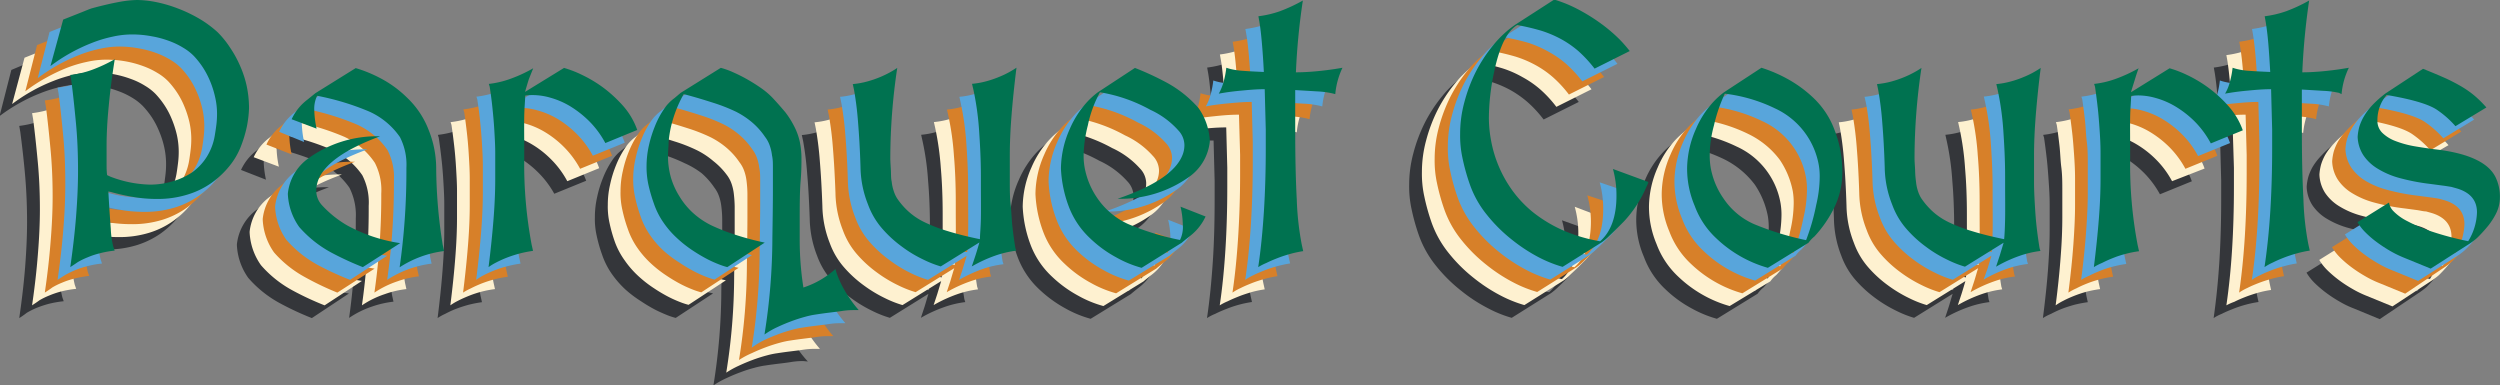 <svg xmlns="http://www.w3.org/2000/svg" viewBox="0 0 284.51 43.86"><rect x="0" y="0" width="284.51" height="43.86" fill="#808080" stroke="none"/><defs><style>.cls-1{fill:#34363a;}.cls-2{fill:#fef1d0;}.cls-3{fill:#d78029;}.cls-4{fill:#58a5db;}.cls-5{fill:#007250;}</style></defs><g id="SLATE"><path class="cls-1" d="M10,162.63q.45-3.07.67-5.8c.14-1.82.22-3.54.22-5.16,0-1.87-.08-3.66-.23-5.36s-.34-3.33-.54-4.87l-.12-.68a11.82,11.82,0,0,0,2.44-.57A18.1,18.1,0,0,0,15.07,139q-.46,2.94-.69,5.38c-.16,1.63-.23,3.12-.23,4.45v.67c0,.2,0,.42,0,.66s0,.52,0,.84,0,.72.06,1.18l.38.19a13.33,13.33,0,0,0,4.47.9,8.81,8.81,0,0,0,2.61-.38,7.62,7.62,0,0,0,2.21-1.1A6,6,0,0,0,25.56,150a6.63,6.63,0,0,0,.89-2.32c.08-.48.14-.93.19-1.35s.07-.82.07-1.2a9,9,0,0,0-.22-2,10.37,10.37,0,0,0-.59-1.81,9.34,9.34,0,0,0-.83-1.57,10,10,0,0,0-1-1.25,6,6,0,0,0-1.17-.92,8.7,8.7,0,0,0-1.62-.78,11.85,11.85,0,0,0-2-.55,12.76,12.76,0,0,0-2.29-.2,10.84,10.84,0,0,0-2.2.25,15.64,15.64,0,0,0-2.34.72,18.86,18.86,0,0,0-2.38,1.12,19.8,19.8,0,0,0-2.31,1.5l1.34-5.25,2.37-1,.88-.34c1.2-.32,2.23-.56,3.07-.71a12.43,12.43,0,0,1,2.09-.23,11.58,11.58,0,0,1,2.13.23,14.88,14.88,0,0,1,2.45.7,17.14,17.14,0,0,1,2.45,1.17,11.59,11.59,0,0,1,2.16,1.59,10.85,10.85,0,0,1,1.46,1.74A12.18,12.18,0,0,1,30.1,142a12.19,12.19,0,0,1,.26,2.53,11.84,11.84,0,0,1-.25,2.08,14.88,14.88,0,0,1-.69,2.29,8.48,8.48,0,0,1-1.31,2.21,10.49,10.49,0,0,1-2,1.88,9.78,9.78,0,0,1-2.71,1.33,11.47,11.47,0,0,1-3.56.5,16.25,16.25,0,0,1-2.62-.21,22.84,22.84,0,0,1-2.58-.57l-.3-.06c.1,1.79.2,3.21.28,4.27a10.09,10.09,0,0,0,.28,2l.16.46a12.57,12.57,0,0,0-1.71.3,12.38,12.38,0,0,0-1.38.46,9.38,9.38,0,0,0-1.1.55C10.55,162.27,10.27,162.46,10,162.63Z" transform="translate(-7.81 -126.43)"/><path class="cls-1" d="M43.3,162.63a33.14,33.14,0,0,1-3.63-1.69,12.85,12.85,0,0,1-3.61-2.89,7,7,0,0,1-1.29-3.71v-.1A5.65,5.65,0,0,1,37,150.31a13.31,13.31,0,0,1,8.25-2.57q-6.12,2.25-7.09,5a3.49,3.49,0,0,0-.2,1.12,2.42,2.42,0,0,0,.65,1.65,12,12,0,0,0,2.91,2.32,18.36,18.36,0,0,0,6,2Zm-8.06-16.86a5.77,5.77,0,0,1,1.76-2.2l.94-.77L42.52,140a14.59,14.59,0,0,1,2.83,1.16,12.63,12.63,0,0,1,3,2.19A10.12,10.12,0,0,1,50.85,147a12,12,0,0,1,.84,4.21,56.86,56.86,0,0,0,.74,8.83l.16.72a11.31,11.31,0,0,0-2.45.56,10.56,10.56,0,0,0-2.6,1.29,78.47,78.47,0,0,0,.76-10.78v-.54a6.88,6.88,0,0,0-.72-3.49,8.53,8.53,0,0,0-3.5-2.91,29,29,0,0,0-5.94-1.8,3.44,3.44,0,0,0-.32,1.74,11,11,0,0,0,.26,2.05Z" transform="translate(-7.81 -126.43)"/><path class="cls-1" d="M57.61,162.63q.38-3,.57-5.51c.13-1.65.19-3.15.19-4.48,0-1.09,0-2.1,0-3s-.06-1.84-.11-2.69-.12-1.67-.21-2.46-.19-1.59-.31-2.39l-.1-.32a10.78,10.78,0,0,0,2.44-.57A17.84,17.84,0,0,0,62.52,140l.14-.08c-.13.38-.27.81-.42,1.27l-.44,1.45L66.2,140a12.43,12.43,0,0,1,2,.77,14.8,14.8,0,0,1,2.42,1.44,14.64,14.64,0,0,1,2.3,2.11A8.32,8.32,0,0,1,74.52,147l-3.63,1.48A10.71,10.71,0,0,0,69,146a11.08,11.08,0,0,0-2.18-1.68,8.83,8.83,0,0,0-2.21-.94,7.36,7.36,0,0,0-2-.3,6,6,0,0,0-.84.07h0c0,.49-.09,1.28-.11,2.35s0,2.46,0,4.15v.7a49.31,49.31,0,0,0,.84,9.75l.16.72a13.51,13.51,0,0,0-1.54.3c-.51.14-1,.3-1.44.47s-.85.37-1.21.56A5.52,5.52,0,0,0,57.61,162.63Z" transform="translate(-7.81 -126.43)"/><path class="cls-1" d="M89,170.29a68.72,68.72,0,0,0,.9-11Q90,155.54,90,154v-.64c0-.76,0-1.42,0-2a11.93,11.93,0,0,0-.1-1.45,5.3,5.3,0,0,0-.26-1.14,3.55,3.55,0,0,0-.54-1,8.37,8.37,0,0,0-1.43-1.62A9.43,9.43,0,0,0,85.72,145a17.82,17.82,0,0,0-2.54-1c-1-.32-2.1-.66-3.4-1a14,14,0,0,0-.89,1.9,12.48,12.48,0,0,0-.55,1.82,12.16,12.16,0,0,0-.28,1.71c0,.56-.07,1.1-.07,1.62a8.66,8.66,0,0,0,.34,2.44,8.8,8.8,0,0,0,1,2.2,8.44,8.44,0,0,0,1.56,1.88A8.79,8.79,0,0,0,83,157.91a22,22,0,0,0,2.56,1c1,.32,2.12.63,3.4.91l-4.25,2.79a7.72,7.72,0,0,1-.9-.29c-.4-.16-.87-.36-1.39-.62a17.48,17.48,0,0,1-1.68-1A13.29,13.29,0,0,1,79,159.39a11.11,11.11,0,0,1-1.55-1.77,8.67,8.67,0,0,1-1.12-2.21,16.6,16.6,0,0,1-.62-2.18,8.58,8.58,0,0,1-.2-2.08,10.36,10.36,0,0,1,.26-2.31,12.88,12.88,0,0,1,.69-2.23,10.3,10.3,0,0,1,1-1.9,4.71,4.71,0,0,1,1.22-1.28l.7-.61L84,140a8,8,0,0,1,1.37.49,17.47,17.47,0,0,1,1.62.81q.83.47,1.59,1a8.33,8.33,0,0,1,1.26,1.06c.59.63,1.1,1.2,1.53,1.73a8.78,8.78,0,0,1,1,1.6,6.62,6.62,0,0,1,.61,1.68,8.65,8.65,0,0,1,.2,2c0,.52,0,1.38-.1,2.57s-.1,2.81-.1,4.85v1.65a35,35,0,0,0,.42,5.56,10.46,10.46,0,0,0,3.66-2.11,4.76,4.76,0,0,0,.3.94,11.86,11.86,0,0,0,.55,1.17,12.17,12.17,0,0,0,1.84,2.57l-.53-.05c-.25,0-.74,0-1.45.12s-1.68.2-2.9.39a9.07,9.07,0,0,0-1.18.25,15.13,15.13,0,0,0-1.55.49q-.82.3-1.65.69A10.34,10.34,0,0,0,89,170.29Z" transform="translate(-7.81 -126.43)"/><path class="cls-1" d="M99.06,141.8a9.46,9.46,0,0,0,1.62-.29,11.79,11.79,0,0,0,1.42-.48c.44-.18.83-.37,1.17-.55s.62-.36.85-.52a69.41,69.41,0,0,0-.78,10.17c0,.57,0,1.09.07,1.54s0,.87.09,1.24a4.78,4.78,0,0,0,.2,1,3.62,3.62,0,0,0,.38.85,7.73,7.73,0,0,0,3.19,2.78,17.69,17.69,0,0,0,2.62,1c1,.31,2.22.61,3.64.91,0-.5.09-1.28.11-2.36s0-2.46,0-4.14v-.7q0-2.82-.21-5.25a29.71,29.71,0,0,0-.63-4.51l-.16-.72a9.17,9.17,0,0,0,1.61-.29,12,12,0,0,0,1.43-.48c.43-.18.82-.37,1.16-.55a8.87,8.87,0,0,0,.85-.52q-.37,3-.57,5.5c-.13,1.66-.19,3.15-.19,4.49,0,1.09,0,2.11,0,3.05s.05,1.83.1,2.68.12,1.67.2,2.45.2,1.59.33,2.39l.1.32a11.15,11.15,0,0,0-2.43.58,15.45,15.45,0,0,0-2.48,1.13l-.14.08.42-1.27c.15-.47.29-1,.44-1.46l-4.39,2.73a12.1,12.1,0,0,1-2-.79,15.13,15.13,0,0,1-2.43-1.47,13.5,13.5,0,0,1-2.27-2.09,8.69,8.69,0,0,1-1.58-2.71,12,12,0,0,1-.84-4.22c-.07-1.95-.16-3.66-.29-5.12a36.68,36.68,0,0,0-.46-3.71Z" transform="translate(-7.81 -126.43)"/><path class="cls-1" d="M131.93,162.71a12.63,12.63,0,0,1-2.85-1.17,14.2,14.2,0,0,1-3-2.18,9.63,9.63,0,0,1-2.47-3.71,14,14,0,0,1-.86-4.22v-.08a11.25,11.25,0,0,1,1-4.43,11,11,0,0,1,2-3.11,9.81,9.81,0,0,1,1.2-1.09l4.22-2.76a31.59,31.59,0,0,1,3.63,1.68,13,13,0,0,1,3.61,2.89,7,7,0,0,1,1.28,3.71v.1a5.62,5.62,0,0,1-2.24,3.94,13.38,13.38,0,0,1-8.25,2.56q6.22-2.11,7.36-4.91a2.84,2.84,0,0,0,.25-1.15v-.08a2.47,2.47,0,0,0-.71-1.64,9.63,9.63,0,0,0-3.17-2.33,18,18,0,0,0-5.74-2,14,14,0,0,0-1.38,3.78,14.62,14.62,0,0,0-.48,3.41,7.79,7.79,0,0,0,.1,1.3,9.06,9.06,0,0,0,1.48,3.59,8.52,8.52,0,0,0,3.47,2.91,29.54,29.54,0,0,0,5.92,1.83l0,0a3.4,3.4,0,0,0,.32-1.75,10.08,10.08,0,0,0-.26-2l2.85,1.12a6,6,0,0,1-1.76,2.21c-.62.49-.93.75-.93.76Z" transform="translate(-7.81 -126.43)"/><path class="cls-1" d="M145.17,162.63c.3-2,.51-4.15.66-6.38s.21-4.6.21-7.1V148c0-.36,0-.69,0-1l-.12-4.58c-1,0-1.88.08-2.74.16s-1.7.2-2.5.34a4.65,4.65,0,0,0,.51-1.19,10.6,10.6,0,0,0,.35-1.75l.32.1a7.46,7.46,0,0,0,1.57.25c.65,0,1.45.09,2.38.13-.06-1.25-.14-2.34-.22-3.27s-.17-1.74-.28-2.39l-.12-.68a11.24,11.24,0,0,0,2.44-.58,17,17,0,0,0,2.62-1.21,73.52,73.52,0,0,0-.78,8.17c1,0,2-.09,2.84-.17s1.69-.21,2.45-.35a8.74,8.74,0,0,0-.82,2.94l-.32-.08a12.36,12.36,0,0,0-1.74-.23l-2.49-.15c0,.6,0,1.21,0,1.81s0,1.22,0,1.87v.7q0,4.83.18,8.12a31.52,31.52,0,0,0,.56,5.12l.16.72a12.37,12.37,0,0,0-1.49.31,13,13,0,0,0-1.45.49c-.46.18-.88.36-1.25.55A5.2,5.2,0,0,0,145.17,162.63Z" transform="translate(-7.81 -126.43)"/><path class="cls-1" d="M189.6,152.94a2.77,2.77,0,0,1-.18.48,14,14,0,0,1-2.59,4c-.7.71-1.25,1.26-1.67,1.65a6.49,6.49,0,0,1-.84.72l-4.47,2.81a13.61,13.61,0,0,1-2.68-1.08,17.81,17.81,0,0,1-3.07-2,17.53,17.53,0,0,1-2.84-2.81,11.81,11.81,0,0,1-2-3.57,23.52,23.52,0,0,1-.81-2.92,12,12,0,0,1-.27-2.8,13.66,13.66,0,0,1,.47-3.53,17.66,17.66,0,0,1,1.3-3.47,16.71,16.71,0,0,1,2-3.06,11.77,11.77,0,0,1,2.49-2.32l4.45-2.87c.38.11.83.27,1.37.48a17.58,17.58,0,0,1,1.78.86,22.89,22.89,0,0,1,2.08,1.33,19.9,19.9,0,0,1,2.22,1.86,15.73,15.73,0,0,1,1.14,1.33l-4,2a13.49,13.49,0,0,0-1.85-2,11.82,11.82,0,0,0-2-1.39,12.43,12.43,0,0,0-2.27-.94,21.62,21.62,0,0,0-2.68-.63l0,0q-1.72,1-2.63,5.32a25.77,25.77,0,0,0-.6,5.19,15.27,15.27,0,0,0,.26,2.69,13.75,13.75,0,0,0,.85,2.84,14.76,14.76,0,0,0,1.56,2.77,12.65,12.65,0,0,0,2.37,2.5,15.26,15.26,0,0,0,3.29,2,18.08,18.08,0,0,0,4.33,1.3c1.24-1.1,1.87-2.82,1.87-5.18a11.13,11.13,0,0,0-.41-3Z" transform="translate(-7.81 -126.43)"/><path class="cls-1" d="M203.2,162.71a13.22,13.22,0,0,1-2.85-1.17,13.64,13.64,0,0,1-3-2.18,9.6,9.6,0,0,1-2.46-3.71,10.7,10.7,0,0,1-.87-4.22v-.08a11.1,11.1,0,0,1,1-4.43,10.49,10.49,0,0,1,2-3.11,9.53,9.53,0,0,1,1.21-1.09l4.25-2.78a16.22,16.22,0,0,1,2.87,1.22,13.93,13.93,0,0,1,3,2.17,9.62,9.62,0,0,1,2.51,3.83,12.92,12.92,0,0,1,.82,4.17v.08a9.38,9.38,0,0,1-.88,4.4,13.55,13.55,0,0,1-2.29,3.33,3.5,3.5,0,0,0-.68.72Zm-4.89-19.83,0,0a17.88,17.88,0,0,0-1.25,3.64,13.39,13.39,0,0,0-.48,3.41,8.5,8.5,0,0,0,.1,1.3,8.64,8.64,0,0,0,1.49,3.59,8,8,0,0,0,3.47,2.91,32.31,32.31,0,0,0,5.92,1.83l0,0a25.17,25.17,0,0,0,1.14-4,14.16,14.16,0,0,0,.4-3.17,7.75,7.75,0,0,0-.1-1.35,9.56,9.56,0,0,0-1.48-3.59,9.77,9.77,0,0,0-3.48-2.89A17.89,17.89,0,0,0,198.31,142.88Z" transform="translate(-7.81 -126.43)"/><path class="cls-1" d="M215.62,141.8a9.46,9.46,0,0,0,1.62-.29,11.79,11.79,0,0,0,1.42-.48c.44-.18.83-.37,1.17-.55s.62-.36.85-.52a69.41,69.41,0,0,0-.78,10.17c0,.57,0,1.09.07,1.54s.05.87.09,1.24a4.78,4.78,0,0,0,.2,1,3.62,3.62,0,0,0,.38.85,8.63,8.63,0,0,0,1.33,1.55,8.34,8.34,0,0,0,1.86,1.23,18.14,18.14,0,0,0,2.62,1c1,.31,2.22.61,3.64.91,0-.5.09-1.28.11-2.36s0-2.46,0-4.14v-.7q0-2.82-.21-5.25a29.71,29.71,0,0,0-.63-4.51l-.16-.72a9.17,9.17,0,0,0,1.61-.29,12,12,0,0,0,1.43-.48c.43-.18.82-.37,1.16-.55a8.87,8.87,0,0,0,.85-.52q-.37,3-.57,5.5c-.13,1.66-.19,3.15-.19,4.49,0,1.09,0,2.11,0,3.05s0,1.83.1,2.68.11,1.67.2,2.45.2,1.59.33,2.39l.1.32a11.15,11.15,0,0,0-2.43.58,15.45,15.45,0,0,0-2.48,1.13l-.14.08.42-1.27c.15-.47.29-1,.44-1.46l-4.39,2.73a12.1,12.1,0,0,1-2-.79,15.13,15.13,0,0,1-2.43-1.47,13.9,13.9,0,0,1-2.27-2.09,8.69,8.69,0,0,1-1.58-2.71,12,12,0,0,1-.84-4.22c-.07-1.95-.16-3.66-.28-5.12s-.28-2.7-.47-3.71Z" transform="translate(-7.81 -126.43)"/><path class="cls-1" d="M240.3,162.63q.39-3,.58-5.51c.12-1.65.19-3.15.19-4.48,0-1.09,0-2.1,0-3s-.06-1.84-.12-2.69-.12-1.67-.21-2.46-.19-1.59-.31-2.39l-.1-.32a10.66,10.66,0,0,0,2.44-.57,17.42,17.42,0,0,0,2.48-1.13l.14-.08c-.13.38-.28.81-.42,1.27s-.3,1-.44,1.45l4.39-2.72a12.49,12.49,0,0,1,2,.77,14.73,14.73,0,0,1,2.41,1.44,14.21,14.21,0,0,1,2.3,2.11,8.18,8.18,0,0,1,1.62,2.74l-3.63,1.48A10.71,10.71,0,0,0,251.7,146a11.43,11.43,0,0,0-2.19-1.68,8.77,8.77,0,0,0-2.2-.94,7.48,7.48,0,0,0-1.95-.3,6,6,0,0,0-.84.07h0c-.06.49-.09,1.28-.11,2.35s0,2.46,0,4.15v.7a49.31,49.31,0,0,0,.84,9.75l.16.72a13.67,13.67,0,0,0-1.55.3c-.5.14-1,.3-1.43.47s-.85.37-1.21.56A5.68,5.68,0,0,0,240.3,162.63Z" transform="translate(-7.81 -126.43)"/><path class="cls-1" d="M259.73,162.63q.43-3,.65-6.38c.14-2.24.21-4.6.21-7.1V148c0-.36,0-.69,0-1l-.12-4.58c-1,0-1.88.08-2.74.16s-1.7.2-2.5.34a4.65,4.65,0,0,0,.51-1.19,9.65,9.65,0,0,0,.35-1.75l.33.1a7.24,7.24,0,0,0,1.56.25c.66,0,1.45.09,2.39.13-.07-1.25-.14-2.34-.22-3.27s-.18-1.74-.28-2.39l-.12-.68a11.29,11.29,0,0,0,2.43-.58,16.55,16.55,0,0,0,2.62-1.21,78.66,78.66,0,0,0-.78,8.17c1,0,2-.09,2.84-.17s1.7-.21,2.46-.35a8.75,8.75,0,0,0-.83,2.94l-.32-.08a12.15,12.15,0,0,0-1.74-.23l-2.49-.15,0,1.81c0,.6,0,1.22,0,1.87v.7q0,4.83.18,8.12a32.7,32.7,0,0,0,.56,5.12l.16.72a12.23,12.23,0,0,0-1.48.31,12.5,12.5,0,0,0-1.46.49c-.46.18-.88.36-1.25.55A5,5,0,0,0,259.73,162.63Z" transform="translate(-7.81 -126.43)"/><path class="cls-1" d="M278.63,162.75l-2.93-1.21a10.69,10.69,0,0,1-1.64-.79,15,15,0,0,1-1.53-1,13.44,13.44,0,0,1-1.31-1.12,5.88,5.88,0,0,1-.92-1.17l3.59-2.24a1.81,1.81,0,0,0,.52.95,6.35,6.35,0,0,0,1.55,1.11,19.11,19.11,0,0,0,2.76,1.18,35.45,35.45,0,0,0,4.18,1.11,6.58,6.58,0,0,0,1-3.29c0-1.39-.8-2.31-2.4-2.75l-.5-.14c-.31,0-.67-.11-1.08-.16l-1.35-.18a23.52,23.52,0,0,1-3.43-.66,9.73,9.73,0,0,1-2.55-1.08,5.15,5.15,0,0,1-1.63-1.54,4.11,4.11,0,0,1-.64-2.08,5.53,5.53,0,0,1,.19-1.14,5.73,5.73,0,0,1,.5-1.15,7.23,7.23,0,0,1,1-1.28,12.22,12.22,0,0,1,1.54-1.39l4.26-2.78c1,.4,1.84.76,2.56,1.08a16.88,16.88,0,0,1,1.91,1,10,10,0,0,1,1.46,1,11.7,11.7,0,0,1,1.27,1.27l-3.51,2.13a10.86,10.86,0,0,0-2-1.79q-1.37-1-5.82-1.77l0,0a4.11,4.11,0,0,0-.76,1.26,4.4,4.4,0,0,0-.3,1.65,1.9,1.9,0,0,0,.58,1.43,4.6,4.6,0,0,0,1.5.92,10.85,10.85,0,0,0,2.06.56c.76.14,1.5.25,2.22.34q6.06.65,7.18,3.42a5,5,0,0,1,.4,2,4.36,4.36,0,0,1-.1.94,4.11,4.11,0,0,1-.38,1,8,8,0,0,1-.79,1.22,17.41,17.41,0,0,1-1.33,1.49,8.91,8.91,0,0,1-.91.68Z" transform="translate(-7.81 -126.43)"/></g><g id="SHELL"><path class="cls-2" d="M11.46,161.18q.45-3.08.66-5.8c.15-1.82.23-3.54.23-5.16,0-1.87-.08-3.66-.24-5.36s-.33-3.33-.53-4.87l-.12-.68a11.82,11.82,0,0,0,2.44-.57,18.1,18.1,0,0,0,2.62-1.22q-.46,2.94-.69,5.38c-.16,1.63-.23,3.12-.23,4.45V148c0,.2,0,.42,0,.66s0,.52,0,.84,0,.72.06,1.19l.38.18a13.33,13.33,0,0,0,4.47.9,8.85,8.85,0,0,0,2.61-.38,7.62,7.62,0,0,0,2.21-1.1A6.12,6.12,0,0,0,27,148.57a6.63,6.63,0,0,0,.89-2.32c.08-.48.14-.93.19-1.35s.07-.82.07-1.2a9,9,0,0,0-.22-1.95,11.28,11.28,0,0,0-.59-1.81,8.87,8.87,0,0,0-.83-1.56,9.47,9.47,0,0,0-1-1.26,5.83,5.83,0,0,0-1.18-.92,8.31,8.31,0,0,0-1.61-.78,11.85,11.85,0,0,0-2-.55,12.76,12.76,0,0,0-2.29-.2,10.84,10.84,0,0,0-2.2.25,15.64,15.64,0,0,0-2.34.72,18.86,18.86,0,0,0-2.38,1.12,19.55,19.55,0,0,0-2.32,1.51L10.6,133l2.37-.95.88-.34c1.2-.32,2.23-.55,3.07-.71a12.43,12.43,0,0,1,2.09-.23,11.58,11.58,0,0,1,2.13.23,15.93,15.93,0,0,1,2.45.7A17.14,17.14,0,0,1,26,132.88a11.93,11.93,0,0,1,2.16,1.59,10.85,10.85,0,0,1,1.46,1.74,13.49,13.49,0,0,1,1.15,2.08,12.61,12.61,0,0,1,.74,2.3,12.26,12.26,0,0,1,.26,2.53,12.87,12.87,0,0,1-.25,2.08,15.33,15.33,0,0,1-.69,2.3,8.59,8.59,0,0,1-1.31,2.2,10.26,10.26,0,0,1-2,1.88,9.58,9.58,0,0,1-2.7,1.33,11.49,11.49,0,0,1-3.57.5,16.22,16.22,0,0,1-2.61-.21,22.84,22.84,0,0,1-2.58-.57l-.3-.06c.1,1.79.2,3.22.28,4.27a10,10,0,0,0,.28,2l.16.46a12.57,12.57,0,0,0-1.71.3,10.1,10.1,0,0,0-1.38.47,8.06,8.06,0,0,0-1.1.54C12,160.83,11.72,161,11.46,161.18Z" transform="translate(-7.81 -126.43)"/><path class="cls-2" d="M44.75,161.18a33.14,33.14,0,0,1-3.63-1.69,12.84,12.84,0,0,1-3.61-2.88,7,7,0,0,1-1.29-3.72v-.1a5.65,5.65,0,0,1,2.25-3.93,13.31,13.31,0,0,1,8.25-2.57q-6.12,2.25-7.09,5a3.54,3.54,0,0,0-.2,1.12,2.41,2.41,0,0,0,.65,1.65A11.94,11.94,0,0,0,43,156.4a18.51,18.51,0,0,0,6,2Zm-8.07-16.86a5.9,5.9,0,0,1,1.77-2.2l.94-.77L44,138.51a14.59,14.59,0,0,1,2.83,1.16,12.63,12.63,0,0,1,3,2.19,10.12,10.12,0,0,1,2.49,3.71,12,12,0,0,1,.84,4.21,56.86,56.86,0,0,0,.74,8.83l.16.72a10.75,10.75,0,0,0-2.45.57A10.52,10.52,0,0,0,49,161.18a77,77,0,0,0,.77-10.78v-.54a6.77,6.77,0,0,0-.73-3.49,8.43,8.43,0,0,0-3.49-2.91,29,29,0,0,0-5.94-1.8,3.44,3.44,0,0,0-.32,1.74,10.94,10.94,0,0,0,.26,2Z" transform="translate(-7.81 -126.43)"/><path class="cls-2" d="M59.06,161.18q.38-3,.57-5.51c.13-1.65.19-3.14.19-4.48,0-1.09,0-2.1,0-3s-.06-1.84-.11-2.69-.12-1.67-.21-2.46-.19-1.58-.31-2.39l-.1-.32a10.78,10.78,0,0,0,2.44-.57A17.84,17.84,0,0,0,64,138.59l.14-.08c-.13.38-.27.81-.42,1.27s-.29.95-.44,1.45l4.4-2.72a12.43,12.43,0,0,1,2,.77,14.8,14.8,0,0,1,2.42,1.44,14.64,14.64,0,0,1,2.3,2.11A8.32,8.32,0,0,1,76,145.57l-3.63,1.48a10.44,10.44,0,0,0-1.89-2.53,10.77,10.77,0,0,0-2.18-1.69,9.22,9.22,0,0,0-2.21-.94,7.31,7.31,0,0,0-2-.29,5.93,5.93,0,0,0-.84.06h0c0,.49-.09,1.28-.11,2.35s0,2.46,0,4.15v.7a49.31,49.31,0,0,0,.84,9.75l.16.72a11.94,11.94,0,0,0-3,.78c-.44.18-.85.36-1.21.55A6.42,6.42,0,0,0,59.06,161.18Z" transform="translate(-7.81 -126.43)"/><path class="cls-2" d="M90.46,168.84a69.9,69.9,0,0,0,.9-11q.06-3.74.06-5.28v-.64c0-.76,0-1.42,0-2a14.36,14.36,0,0,0-.1-1.45,5.3,5.3,0,0,0-.26-1.14,3.55,3.55,0,0,0-.54-1A8.09,8.09,0,0,0,89,144.77a9.07,9.07,0,0,0-1.87-1.24,17.82,17.82,0,0,0-2.54-1c-1-.32-2.1-.66-3.4-1a13.35,13.35,0,0,0-.89,1.89,13.94,13.94,0,0,0-.56,1.82,13.73,13.73,0,0,0-.27,1.71c0,.56-.07,1.1-.07,1.62a9,9,0,0,0,.33,2.44,9.21,9.21,0,0,0,1,2.2A8.44,8.44,0,0,0,82.3,155a8.6,8.6,0,0,0,2.16,1.42,21.29,21.29,0,0,0,2.56,1,32.05,32.05,0,0,0,3.4.91l-4.25,2.79a7.72,7.72,0,0,1-.9-.29,13.81,13.81,0,0,1-1.39-.62,17.48,17.48,0,0,1-1.68-1,13.29,13.29,0,0,1-1.73-1.35,10.63,10.63,0,0,1-1.55-1.77A8.67,8.67,0,0,1,77.8,154a16.6,16.6,0,0,1-.62-2.18,8.58,8.58,0,0,1-.2-2.08,10.21,10.21,0,0,1,.26-2.3,13,13,0,0,1,.69-2.24,10.63,10.63,0,0,1,1-1.9A4.71,4.71,0,0,1,80.15,142l.7-.6,4.57-2.85a8,8,0,0,1,1.37.49,17.47,17.47,0,0,1,1.62.81q.82.46,1.59,1a8.33,8.33,0,0,1,1.26,1.06c.59.63,1.1,1.2,1.53,1.73a9.34,9.34,0,0,1,1,1.6,7,7,0,0,1,.61,1.68,8.65,8.65,0,0,1,.2,2c0,.52,0,1.38-.1,2.57s-.1,2.81-.1,4.85V158a35,35,0,0,0,.42,5.56,10.31,10.31,0,0,0,3.66-2.11,4.76,4.76,0,0,0,.3.94,10.88,10.88,0,0,0,.55,1.17,12.39,12.39,0,0,0,.79,1.28,13.66,13.66,0,0,0,1,1.29l-.52,0c-.25,0-.74,0-1.45.11s-1.68.2-2.9.39a9.52,9.52,0,0,0-1.19.25c-.48.13-1,.29-1.54.49s-1.1.43-1.65.69A10.34,10.34,0,0,0,90.46,168.84Z" transform="translate(-7.81 -126.43)"/><path class="cls-2" d="M100.51,140.35a9.46,9.46,0,0,0,1.62-.29,11.79,11.79,0,0,0,1.42-.48c.44-.18.82-.37,1.17-.55s.62-.36.85-.52a69.51,69.51,0,0,0-.78,10.17c0,.57,0,1.09.07,1.54s0,.87.09,1.24a4.78,4.78,0,0,0,.2,1,3.62,3.62,0,0,0,.38.85,8.63,8.63,0,0,0,1.33,1.55,8,8,0,0,0,1.86,1.23,17.69,17.69,0,0,0,2.62,1c1,.31,2.22.62,3.64.91,0-.49.09-1.28.11-2.36s0-2.46,0-4.14v-.7q0-2.82-.21-5.25a32.47,32.47,0,0,0-.63-4.51l-.16-.72a9.17,9.17,0,0,0,1.61-.29,12,12,0,0,0,1.43-.48c.43-.18.82-.37,1.16-.55s.62-.36.85-.52q-.37,3-.57,5.5c-.13,1.66-.19,3.15-.19,4.49,0,1.1,0,2.11,0,3.05s0,1.83.1,2.68.11,1.67.2,2.46.2,1.58.33,2.38l.1.32a11.38,11.38,0,0,0-2.44.58,15.76,15.76,0,0,0-2.47,1.13l-.14.08.42-1.27c.14-.47.29-.95.44-1.46l-4.4,2.73a12.37,12.37,0,0,1-2-.79,15.13,15.13,0,0,1-2.43-1.47,13.5,13.5,0,0,1-2.27-2.09,8.69,8.69,0,0,1-1.58-2.71,12,12,0,0,1-.84-4.22c-.07-2-.17-3.66-.29-5.12a36.68,36.68,0,0,0-.46-3.71Z" transform="translate(-7.81 -126.43)"/><path class="cls-2" d="M133.38,161.26a12.63,12.63,0,0,1-2.85-1.17,13.86,13.86,0,0,1-3-2.18,9.55,9.55,0,0,1-2.47-3.71,14,14,0,0,1-.86-4.22v-.08a11.25,11.25,0,0,1,1-4.43,11,11,0,0,1,2-3.11,9.81,9.81,0,0,1,1.2-1.09l4.22-2.76a31.59,31.59,0,0,1,3.63,1.68,13,13,0,0,1,3.61,2.89,7,7,0,0,1,1.28,3.71v.1a5.63,5.63,0,0,1-2.24,3.94,13.38,13.38,0,0,1-8.25,2.56q6.22-2.12,7.36-4.91a3,3,0,0,0,.24-1.15v-.08a2.46,2.46,0,0,0-.7-1.64,9.63,9.63,0,0,0-3.17-2.33,18.09,18.09,0,0,0-5.74-2,14,14,0,0,0-1.38,3.78,14.69,14.69,0,0,0-.48,3.41,7.79,7.79,0,0,0,.1,1.3,8.91,8.91,0,0,0,1.48,3.59,8.52,8.52,0,0,0,3.47,2.91,29.54,29.54,0,0,0,5.92,1.83l0,0a3.38,3.38,0,0,0,.32-1.75,10.08,10.08,0,0,0-.26-2l2.85,1.12a6,6,0,0,1-1.76,2.21c-.62.49-.93.75-.93.76Z" transform="translate(-7.81 -126.43)"/><path class="cls-2" d="M146.62,161.18c.3-2,.51-4.15.65-6.38s.21-4.6.21-7.1v-1.19c0-.36,0-.69,0-1l-.12-4.58c-1,0-1.87.08-2.73.16s-1.7.2-2.5.35a5.32,5.32,0,0,0,.51-1.2,10.6,10.6,0,0,0,.35-1.75l.32.1a7.46,7.46,0,0,0,1.57.25c.65,0,1.45.09,2.38.13-.06-1.25-.14-2.34-.22-3.27s-.17-1.74-.28-2.39l-.12-.68a11.24,11.24,0,0,0,2.44-.58,17,17,0,0,0,2.62-1.21,73.52,73.52,0,0,0-.78,8.17c1,0,2-.09,2.84-.17s1.69-.21,2.45-.35a8.79,8.79,0,0,0-.82,3l-.32-.08a11,11,0,0,0-1.75-.24l-2.48-.15c0,.61,0,1.21,0,1.81s0,1.22,0,1.87v.7q0,4.83.18,8.12a31.52,31.52,0,0,0,.56,5.12l.16.72a12.37,12.37,0,0,0-1.49.31c-.5.15-1,.31-1.45.49s-.88.36-1.26.55A6.39,6.39,0,0,0,146.62,161.18Z" transform="translate(-7.81 -126.43)"/><path class="cls-2" d="M191.05,151.49a2.77,2.77,0,0,1-.18.48,13.82,13.82,0,0,1-2.59,4c-.7.71-1.25,1.26-1.67,1.65a6.49,6.49,0,0,1-.84.72l-4.48,2.81a14.35,14.35,0,0,1-2.67-1.07,18.51,18.51,0,0,1-3.07-2,17.53,17.53,0,0,1-2.84-2.81,11.81,11.81,0,0,1-2-3.57,23.52,23.52,0,0,1-.81-2.92,12,12,0,0,1-.27-2.8,13.66,13.66,0,0,1,.47-3.53,17.66,17.66,0,0,1,1.3-3.47,16.71,16.71,0,0,1,2-3.06,12,12,0,0,1,2.49-2.32l4.45-2.87c.38.11.83.27,1.37.48a17.58,17.58,0,0,1,1.78.86,22.89,22.89,0,0,1,2.08,1.33,19,19,0,0,1,2.22,1.87,15.61,15.61,0,0,1,1.14,1.32l-4,2a13.49,13.49,0,0,0-1.85-2,11.22,11.22,0,0,0-2-1.38,11.79,11.79,0,0,0-2.27-1,22.06,22.06,0,0,0-2.68-.63l0,0q-1.72,1-2.63,5.32a25.77,25.77,0,0,0-.6,5.19,15.27,15.27,0,0,0,.26,2.69,13.75,13.75,0,0,0,.85,2.84,13.94,13.94,0,0,0,1.56,2.77,12.89,12.89,0,0,0,2.36,2.5,15.58,15.58,0,0,0,3.3,2,18.08,18.08,0,0,0,4.33,1.3c1.24-1.1,1.87-2.82,1.87-5.18a11.13,11.13,0,0,0-.41-3.05Z" transform="translate(-7.81 -126.43)"/><path class="cls-2" d="M204.65,161.26a13.65,13.65,0,0,1-2.85-1.16,14,14,0,0,1-3-2.19,9.67,9.67,0,0,1-2.47-3.71,10.87,10.87,0,0,1-.86-4.22v-.08a11.25,11.25,0,0,1,1-4.43,10.71,10.71,0,0,1,2-3.11,11.14,11.14,0,0,1,1.2-1.09l4.26-2.78a16.22,16.22,0,0,1,2.87,1.22,14.18,14.18,0,0,1,3,2.17,9.73,9.73,0,0,1,2.51,3.83,12.92,12.92,0,0,1,.82,4.17V150a9.38,9.38,0,0,1-.88,4.4,13.55,13.55,0,0,1-2.29,3.33,3.5,3.5,0,0,0-.68.72Zm-4.89-19.82,0,0a17.52,17.52,0,0,0-1.25,3.63,13.39,13.39,0,0,0-.48,3.41,8.5,8.5,0,0,0,.1,1.3,8.75,8.75,0,0,0,1.48,3.59,8,8,0,0,0,3.48,2.91,32.06,32.06,0,0,0,5.92,1.83l0,0a25.17,25.17,0,0,0,1.14-4,14.16,14.16,0,0,0,.4-3.17,7.75,7.75,0,0,0-.1-1.35,8.72,8.72,0,0,0-5-6.48A17.91,17.91,0,0,0,199.76,141.44Z" transform="translate(-7.81 -126.43)"/><path class="cls-2" d="M217.07,140.35a9.46,9.46,0,0,0,1.62-.29,11.79,11.79,0,0,0,1.42-.48c.44-.18.82-.37,1.17-.55s.62-.36.85-.52a69.51,69.51,0,0,0-.78,10.17c0,.57.05,1.09.07,1.54s.05.87.09,1.24a4.78,4.78,0,0,0,.2,1,3.62,3.62,0,0,0,.38.85,8.63,8.63,0,0,0,1.33,1.55,8,8,0,0,0,1.86,1.23,17.69,17.69,0,0,0,2.62,1c1,.31,2.22.62,3.64.91.05-.49.09-1.28.11-2.36s0-2.46,0-4.14v-.7q0-2.82-.21-5.25a31,31,0,0,0-.63-4.51l-.16-.72a9.17,9.17,0,0,0,1.61-.29,12,12,0,0,0,1.43-.48c.43-.18.82-.37,1.16-.55s.62-.36.85-.52q-.37,3-.57,5.5c-.13,1.66-.19,3.15-.19,4.49,0,1.1,0,2.11,0,3.05s.05,1.83.1,2.68.11,1.67.2,2.46.2,1.58.33,2.38l.1.32a11.38,11.38,0,0,0-2.44.58,15.76,15.76,0,0,0-2.47,1.13l-.14.08.42-1.27c.15-.47.29-.95.44-1.46l-4.4,2.73a12.37,12.37,0,0,1-2-.79,15.13,15.13,0,0,1-2.43-1.47,13.5,13.5,0,0,1-2.27-2.09,8.69,8.69,0,0,1-1.58-2.71,12,12,0,0,1-.85-4.22c-.06-2-.16-3.66-.28-5.12a36.68,36.68,0,0,0-.46-3.71Z" transform="translate(-7.81 -126.43)"/><path class="cls-2" d="M241.75,161.18q.39-3,.57-5.51c.13-1.65.19-3.14.19-4.48,0-1.09,0-2.1,0-3s0-1.84-.11-2.69-.12-1.67-.21-2.46-.19-1.58-.31-2.39l-.1-.32a10.66,10.66,0,0,0,2.44-.57,17.42,17.42,0,0,0,2.48-1.13l.14-.08c-.14.38-.28.81-.42,1.27s-.3.95-.44,1.45l4.39-2.72a12.49,12.49,0,0,1,2,.77,14.73,14.73,0,0,1,2.41,1.44,14.21,14.21,0,0,1,2.3,2.11,8.18,8.18,0,0,1,1.62,2.74L255,147.05a10.44,10.44,0,0,0-1.89-2.53,11.11,11.11,0,0,0-2.19-1.69,9.05,9.05,0,0,0-2.21-.94,7.3,7.3,0,0,0-1.94-.29,5.93,5.93,0,0,0-.84.06h0c-.06.49-.09,1.28-.12,2.35s0,2.46,0,4.15v.7a49.31,49.31,0,0,0,.84,9.75l.16.72a13.67,13.67,0,0,0-1.55.3,13.31,13.31,0,0,0-1.43.48,12.69,12.69,0,0,0-1.21.55A6.62,6.62,0,0,0,241.75,161.18Z" transform="translate(-7.81 -126.43)"/><path class="cls-2" d="M261.18,161.18q.44-3,.65-6.38c.14-2.24.21-4.6.21-7.1v-1.19c0-.36,0-.69,0-1L261.9,141c-1,0-1.88.08-2.74.16s-1.7.2-2.5.35a4.9,4.9,0,0,0,.51-1.2,9.65,9.65,0,0,0,.35-1.75l.32.1a7.46,7.46,0,0,0,1.57.25c.66,0,1.45.09,2.39.13-.07-1.25-.14-2.34-.22-3.27s-.18-1.74-.28-2.39l-.12-.68a11.29,11.29,0,0,0,2.43-.58,16.55,16.55,0,0,0,2.62-1.21,78.66,78.66,0,0,0-.78,8.17c1,0,2-.09,2.84-.17s1.69-.21,2.46-.35a8.8,8.8,0,0,0-.83,3l-.32-.08a10.72,10.72,0,0,0-1.74-.24l-2.49-.15,0,1.81c0,.6,0,1.22,0,1.87v.7q0,4.83.18,8.12a32.7,32.7,0,0,0,.56,5.12l.16.72a11.84,11.84,0,0,0-1.48.31c-.51.15-1,.31-1.46.49s-.88.36-1.25.55A5.81,5.81,0,0,0,261.18,161.18Z" transform="translate(-7.81 -126.43)"/><path class="cls-2" d="M280.08,161.3l-2.93-1.2a11.79,11.79,0,0,1-1.64-.8,15,15,0,0,1-1.53-1,13.44,13.44,0,0,1-1.31-1.12,5.88,5.88,0,0,1-.92-1.17l3.59-2.24a1.81,1.81,0,0,0,.52,1,6.15,6.15,0,0,0,1.55,1.11,19.11,19.11,0,0,0,2.76,1.18,35.45,35.45,0,0,0,4.18,1.11,6.56,6.56,0,0,0,1-3.29c0-1.39-.8-2.31-2.4-2.75l-.51-.14c-.3-.05-.66-.11-1.07-.16l-1.35-.18a23.52,23.52,0,0,1-3.43-.66,9.41,9.41,0,0,1-2.55-1.08,5.15,5.15,0,0,1-1.63-1.54,4.11,4.11,0,0,1-.64-2.08,5.65,5.65,0,0,1,.19-1.14,5.73,5.73,0,0,1,.5-1.15,7.23,7.23,0,0,1,1-1.28,12.22,12.22,0,0,1,1.54-1.39l4.25-2.78c1,.4,1.85.76,2.57,1.08a17.78,17.78,0,0,1,1.91,1,10,10,0,0,1,1.46,1.05,11.7,11.7,0,0,1,1.27,1.27L282.93,145a11.23,11.23,0,0,0-2-1.79q-1.37-1-5.82-1.76l0,0a3.94,3.94,0,0,0-.76,1.25,4.4,4.4,0,0,0-.3,1.65,1.88,1.88,0,0,0,.58,1.43,4.6,4.6,0,0,0,1.5.92,10.64,10.64,0,0,0,2.06.56c.76.14,1.5.25,2.22.35q6.06.63,7.18,3.41a5,5,0,0,1,.4,2,4.14,4.14,0,0,1-.48,2,8,8,0,0,1-.79,1.22,16.11,16.11,0,0,1-1.34,1.49,7.44,7.44,0,0,1-.9.68Z" transform="translate(-7.81 -126.43)"/></g><g id="ORANGE"><path class="cls-3" d="M12.91,159.73q.45-3.07.66-5.8c.15-1.82.23-3.54.23-5.16,0-1.87-.08-3.66-.24-5.36s-.33-3.33-.53-4.87l-.12-.68a10.66,10.66,0,0,0,2.44-.57A17.09,17.09,0,0,0,18,136.07q-.46,2.94-.69,5.38c-.16,1.63-.23,3.12-.23,4.46v.66c0,.2,0,.42,0,.66s0,.52,0,.84,0,.72.06,1.19l.38.18a13.33,13.33,0,0,0,4.47.9,8.85,8.85,0,0,0,2.61-.38,7.86,7.86,0,0,0,2.21-1.09,6.29,6.29,0,0,0,1.62-1.75,6.63,6.63,0,0,0,.89-2.32c.08-.48.14-.93.19-1.35s.07-.82.07-1.2a9,9,0,0,0-.22-1.95,11.28,11.28,0,0,0-.59-1.81,8.87,8.87,0,0,0-.83-1.56,9.47,9.47,0,0,0-1-1.26,5.83,5.83,0,0,0-1.18-.92,8.93,8.93,0,0,0-1.61-.78,11.85,11.85,0,0,0-2-.55,12.76,12.76,0,0,0-2.29-.2,10.21,10.21,0,0,0-2.2.26,14.49,14.49,0,0,0-2.34.71A20.36,20.36,0,0,0,13,135.31a18.67,18.67,0,0,0-2.31,1.51l1.34-5.26,2.37-.94.88-.35c1.2-.32,2.23-.55,3.07-.71a12.43,12.43,0,0,1,2.09-.23,11.58,11.58,0,0,1,2.13.23,15.93,15.93,0,0,1,2.45.7,17.14,17.14,0,0,1,2.45,1.17A11.93,11.93,0,0,1,29.65,133a10.85,10.85,0,0,1,1.46,1.74,13.49,13.49,0,0,1,1.15,2.08,12.61,12.61,0,0,1,.74,2.3,12.26,12.26,0,0,1,.26,2.53,11.84,11.84,0,0,1-.25,2.08,15.33,15.33,0,0,1-.69,2.3,8.59,8.59,0,0,1-1.31,2.2,10.49,10.49,0,0,1-2,1.88,9.78,9.78,0,0,1-2.71,1.33,11.49,11.49,0,0,1-3.57.5,16.22,16.22,0,0,1-2.61-.21,22.84,22.84,0,0,1-2.58-.57l-.3-.06c.1,1.8.2,3.22.28,4.27a9.84,9.84,0,0,0,.28,2l.16.46a11.14,11.14,0,0,0-1.71.31,8.92,8.92,0,0,0-1.38.46,8.06,8.06,0,0,0-1.1.54C13.45,159.38,13.17,159.56,12.91,159.73Z" transform="translate(-7.81 -126.43)"/><path class="cls-3" d="M46.2,159.73A33.14,33.14,0,0,1,42.57,158,12.84,12.84,0,0,1,39,155.16a7,7,0,0,1-1.29-3.72v-.1a5.65,5.65,0,0,1,2.25-3.93,13.31,13.31,0,0,1,8.25-2.57q-6.12,2.25-7.09,5a3.54,3.54,0,0,0-.2,1.12,2.41,2.41,0,0,0,.65,1.65A12.1,12.1,0,0,0,44.44,155a18.33,18.33,0,0,0,6,2Zm-8.07-16.85a5.85,5.85,0,0,1,1.77-2.21l.94-.76,4.58-2.85a15.26,15.26,0,0,1,2.83,1.16,12.63,12.63,0,0,1,3,2.19,10.2,10.2,0,0,1,2.49,3.71,12,12,0,0,1,.84,4.21,56.74,56.74,0,0,0,.74,8.83l.16.72a10.75,10.75,0,0,0-2.45.57,10.88,10.88,0,0,0-2.61,1.28A76.92,76.92,0,0,0,51.2,149v-.55a6.77,6.77,0,0,0-.73-3.49A8.43,8.43,0,0,0,47,142a29,29,0,0,0-5.94-1.8,3.44,3.44,0,0,0-.32,1.74A10.94,10.94,0,0,0,41,144Z" transform="translate(-7.81 -126.43)"/><path class="cls-3" d="M60.51,159.73c.25-2,.44-3.85.57-5.51s.19-3.14.19-4.48c0-1.09,0-2.1,0-3s-.06-1.84-.11-2.69-.12-1.67-.21-2.46-.19-1.58-.31-2.39l-.1-.32a10.78,10.78,0,0,0,2.44-.57,16.74,16.74,0,0,0,2.47-1.13l.14-.08c-.13.38-.27.81-.42,1.27s-.29.95-.44,1.46l4.4-2.73a12.43,12.43,0,0,1,2,.77,14.8,14.8,0,0,1,2.42,1.44,14.64,14.64,0,0,1,2.3,2.11,8.32,8.32,0,0,1,1.61,2.74l-3.63,1.48a10.64,10.64,0,0,0-1.89-2.53,11.15,11.15,0,0,0-2.18-1.69,9.22,9.22,0,0,0-2.21-.94,7.31,7.31,0,0,0-2-.29,5.93,5.93,0,0,0-.84.06h0c0,.49-.09,1.28-.11,2.35s0,2.46,0,4.15v.7a49.31,49.31,0,0,0,.84,9.75l.16.72a13.21,13.21,0,0,0-3,.78c-.44.18-.85.36-1.21.55A6.42,6.42,0,0,0,60.51,159.73Z" transform="translate(-7.81 -126.43)"/><path class="cls-3" d="M91.91,167.4a69,69,0,0,0,.9-11q.06-3.74.06-5.28v-.64c0-.76,0-1.42,0-2a12.08,12.08,0,0,0-.1-1.45,5.08,5.08,0,0,0-.26-1.13,3.46,3.46,0,0,0-.54-1,8.09,8.09,0,0,0-1.44-1.62,9.07,9.07,0,0,0-1.87-1.24,19.07,19.07,0,0,0-2.54-1c-1-.32-2.1-.66-3.4-1a13.35,13.35,0,0,0-.89,1.89,13.94,13.94,0,0,0-.56,1.82,13.73,13.73,0,0,0-.27,1.71c0,.56-.07,1.1-.07,1.62a8.69,8.69,0,0,0,1.3,4.64,8.44,8.44,0,0,0,1.56,1.88A9.11,9.11,0,0,0,85.91,155a23.21,23.21,0,0,0,2.56,1,32.05,32.05,0,0,0,3.4.91l-4.25,2.79a7.72,7.72,0,0,1-.9-.29,13.81,13.81,0,0,1-1.39-.62,17.48,17.48,0,0,1-1.68-1,13.29,13.29,0,0,1-1.73-1.35,10.63,10.63,0,0,1-1.55-1.77,8.67,8.67,0,0,1-1.12-2.21,16.6,16.6,0,0,1-.62-2.18,8.58,8.58,0,0,1-.2-2.08,10.21,10.21,0,0,1,.26-2.3,13,13,0,0,1,.69-2.24,10.63,10.63,0,0,1,1-1.9,4.71,4.71,0,0,1,1.22-1.28l.7-.6,4.57-2.85a8,8,0,0,1,1.37.49,17.47,17.47,0,0,1,1.62.81q.83.47,1.59,1a8.33,8.33,0,0,1,1.26,1.06c.59.63,1.1,1.2,1.53,1.73a8.78,8.78,0,0,1,1.05,1.6,7.19,7.19,0,0,1,.61,1.68,8.65,8.65,0,0,1,.2,2c0,.52,0,1.38-.1,2.57s-.1,2.81-.1,4.85v1.65a35,35,0,0,0,.42,5.56A10.16,10.16,0,0,0,100,160a4.76,4.76,0,0,0,.3.94,10.88,10.88,0,0,0,.55,1.17,12.39,12.39,0,0,0,.79,1.28,13.66,13.66,0,0,0,1,1.29l-.52,0c-.25,0-.74,0-1.45.11s-1.68.2-2.9.39a9.52,9.52,0,0,0-1.19.25c-.48.13-1,.29-1.54.49s-1.1.43-1.65.69A9.53,9.53,0,0,0,91.91,167.4Z" transform="translate(-7.81 -126.43)"/><path class="cls-3" d="M102,138.9a9.46,9.46,0,0,0,1.62-.29,12.31,12.31,0,0,0,2.59-1c.34-.19.62-.36.85-.52a69.61,69.61,0,0,0-.78,10.17c0,.58.05,1.09.07,1.54s0,.87.09,1.24a4.78,4.78,0,0,0,.2,1,3.88,3.88,0,0,0,.38.86,8.57,8.57,0,0,0,1.33,1.54,7.7,7.7,0,0,0,1.86,1.23,17.69,17.69,0,0,0,2.62,1c1,.31,2.22.62,3.64.91,0-.49.09-1.28.11-2.36s0-2.46,0-4.14v-.7q0-2.82-.21-5.25a31,31,0,0,0-.63-4.51l-.16-.72a9.17,9.17,0,0,0,1.61-.29,12,12,0,0,0,1.43-.48,11.53,11.53,0,0,0,1.16-.55,8.87,8.87,0,0,0,.85-.52q-.37,3-.57,5.5c-.13,1.66-.19,3.15-.19,4.49,0,1.1,0,2.11,0,3s0,1.83.1,2.68.11,1.67.2,2.46.2,1.58.33,2.38l.1.33a10.58,10.58,0,0,0-2.43.57,15.45,15.45,0,0,0-2.48,1.13l-.14.08.42-1.27c.14-.47.29-1,.44-1.46l-4.4,2.73a12.37,12.37,0,0,1-2-.79,15.13,15.13,0,0,1-2.43-1.47,13.5,13.5,0,0,1-2.27-2.09,8.69,8.69,0,0,1-1.58-2.71,12,12,0,0,1-.84-4.22c-.07-1.95-.17-3.66-.29-5.12a36.68,36.68,0,0,0-.46-3.71Z" transform="translate(-7.81 -126.43)"/><path class="cls-3" d="M134.83,159.81a12.63,12.63,0,0,1-2.85-1.17,13.86,13.86,0,0,1-3-2.18,9.55,9.55,0,0,1-2.47-3.71,14,14,0,0,1-.86-4.22v-.08a11.25,11.25,0,0,1,1-4.43,11.09,11.09,0,0,1,2-3.11,9,9,0,0,1,1.2-1.08l4.22-2.77a31.59,31.59,0,0,1,3.63,1.68,13,13,0,0,1,3.61,2.89,7,7,0,0,1,1.28,3.71v.1a5.63,5.63,0,0,1-2.24,3.94,13.45,13.45,0,0,1-8.25,2.57q6.23-2.13,7.36-4.92a3,3,0,0,0,.25-1.14v-.08a2.48,2.48,0,0,0-.71-1.65,9.63,9.63,0,0,0-3.17-2.33,17.77,17.77,0,0,0-5.74-2,13.91,13.91,0,0,0-1.38,3.77,14.69,14.69,0,0,0-.48,3.41,7.79,7.79,0,0,0,.1,1.3,9.16,9.16,0,0,0,1.48,3.6,8.43,8.43,0,0,0,3.47,2.9,29.54,29.54,0,0,0,5.92,1.83l0,0a3.38,3.38,0,0,0,.32-1.75,10.08,10.08,0,0,0-.26-2l2.85,1.12a6,6,0,0,1-1.76,2.21c-.62.49-.93.75-.93.76Z" transform="translate(-7.81 -126.43)"/><path class="cls-3" d="M148.07,159.73c.3-2,.51-4.15.65-6.38s.22-4.6.22-7.1v-1.19c0-.36,0-.69,0-1l-.13-4.58c-1,0-1.87.08-2.73.17s-1.7.19-2.5.34a4.9,4.9,0,0,0,.51-1.2,10.39,10.39,0,0,0,.35-1.75l.32.1a7.46,7.46,0,0,0,1.57.25c.65,0,1.45.09,2.38.13-.06-1.25-.14-2.34-.22-3.27s-.17-1.73-.28-2.39l-.12-.68a11.82,11.82,0,0,0,2.44-.57,18.1,18.1,0,0,0,2.62-1.22,73.76,73.76,0,0,0-.78,8.17c1,0,2-.08,2.84-.17s1.69-.21,2.45-.35a8.79,8.79,0,0,0-.82,2.95l-.32-.08a10.1,10.1,0,0,0-1.75-.23l-2.48-.16c0,.61,0,1.21,0,1.81s0,1.22,0,1.87v.7q0,4.83.18,8.12a31.39,31.39,0,0,0,.56,5.12l.16.72a10.77,10.77,0,0,0-1.49.32c-.5.14-1,.3-1.45.48s-.88.36-1.25.55A6,6,0,0,0,148.07,159.73Z" transform="translate(-7.81 -126.43)"/><path class="cls-3" d="M192.5,150a2.77,2.77,0,0,1-.18.48,13.82,13.82,0,0,1-2.59,4c-.7.71-1.25,1.26-1.67,1.65a6.49,6.49,0,0,1-.84.72l-4.47,2.81a14.14,14.14,0,0,1-2.68-1.07,18.51,18.51,0,0,1-3.07-2,17.53,17.53,0,0,1-2.84-2.81,11.81,11.81,0,0,1-2-3.57,23.52,23.52,0,0,1-.81-2.92,12,12,0,0,1-.27-2.8,13.66,13.66,0,0,1,.47-3.53,17.9,17.9,0,0,1,1.3-3.47,16.71,16.71,0,0,1,2-3.06,12,12,0,0,1,2.49-2.32l4.45-2.87c.38.11.83.27,1.37.48a15.89,15.89,0,0,1,1.78.87A20.71,20.71,0,0,1,187,132a19,19,0,0,1,2.22,1.87,15.61,15.61,0,0,1,1.14,1.32l-4,2a13.49,13.49,0,0,0-1.85-2,11.22,11.22,0,0,0-2-1.38,12.46,12.46,0,0,0-2.27-.95,26.57,26.57,0,0,0-2.68-.63l0,0q-1.73,1-2.63,5.32a25.79,25.79,0,0,0-.6,5.2,15.25,15.25,0,0,0,.26,2.68,13.75,13.75,0,0,0,.85,2.84,13.94,13.94,0,0,0,1.56,2.77,12.89,12.89,0,0,0,2.36,2.5,15.58,15.58,0,0,0,3.3,2,18.08,18.08,0,0,0,4.33,1.3c1.24-1.09,1.87-2.82,1.87-5.18a11.13,11.13,0,0,0-.41-3Z" transform="translate(-7.81 -126.43)"/><path class="cls-3" d="M206.1,159.81a13.65,13.65,0,0,1-2.85-1.16,14,14,0,0,1-3-2.19,9.67,9.67,0,0,1-2.47-3.71,10.87,10.87,0,0,1-.86-4.22v-.08a11.25,11.25,0,0,1,1-4.43,10.85,10.85,0,0,1,2-3.11,10.09,10.09,0,0,1,1.2-1.08l4.26-2.79a16.22,16.22,0,0,1,2.87,1.22,14.18,14.18,0,0,1,3,2.17,9.8,9.8,0,0,1,2.51,3.83,12.92,12.92,0,0,1,.82,4.17v.08a9.38,9.38,0,0,1-.88,4.4,13.55,13.55,0,0,1-2.29,3.33,3.5,3.5,0,0,0-.68.72ZM201.21,140l0,0a17.52,17.52,0,0,0-1.25,3.63,13.45,13.45,0,0,0-.48,3.41,8.5,8.5,0,0,0,.1,1.3A8.84,8.84,0,0,0,201,152a8,8,0,0,0,3.48,2.9,32.06,32.06,0,0,0,5.92,1.83l0,0a25.17,25.17,0,0,0,1.14-4,14.16,14.16,0,0,0,.4-3.17,7.75,7.75,0,0,0-.1-1.35,9.62,9.62,0,0,0-1.48-3.59,9.77,9.77,0,0,0-3.48-2.89A17.91,17.91,0,0,0,201.21,140Z" transform="translate(-7.81 -126.43)"/><path class="cls-3" d="M218.52,138.9a9.46,9.46,0,0,0,1.62-.29,12.31,12.31,0,0,0,2.59-1c.34-.19.62-.36.85-.52a69.61,69.61,0,0,0-.78,10.17c0,.58,0,1.09.07,1.54s0,.87.09,1.24a4.78,4.78,0,0,0,.2,1,3.88,3.88,0,0,0,.38.86,8.57,8.57,0,0,0,1.33,1.54,7.7,7.7,0,0,0,1.86,1.23,17.69,17.69,0,0,0,2.62,1c1,.31,2.22.62,3.64.91,0-.49.09-1.28.11-2.36s0-2.46,0-4.14v-.7q0-2.82-.21-5.25a31,31,0,0,0-.63-4.51l-.16-.72a9.17,9.17,0,0,0,1.61-.29,12,12,0,0,0,1.43-.48,11.53,11.53,0,0,0,1.16-.55,8.87,8.87,0,0,0,.85-.52q-.37,3-.57,5.5c-.13,1.66-.19,3.15-.19,4.49,0,1.1,0,2.11,0,3s.05,1.83.1,2.68.11,1.67.2,2.46.2,1.58.33,2.38l.1.33a10.58,10.58,0,0,0-2.43.57,15.45,15.45,0,0,0-2.48,1.13l-.14.08.42-1.27c.15-.47.29-1,.44-1.46l-4.4,2.73a12.37,12.37,0,0,1-2-.79,15.13,15.13,0,0,1-2.43-1.47,13.5,13.5,0,0,1-2.27-2.09,8.69,8.69,0,0,1-1.58-2.71,12,12,0,0,1-.85-4.22c-.06-1.95-.16-3.66-.28-5.12a36.68,36.68,0,0,0-.46-3.71Z" transform="translate(-7.81 -126.43)"/><path class="cls-3" d="M243.2,159.73c.26-2,.45-3.85.57-5.51s.19-3.14.19-4.48c0-1.09,0-2.1,0-3s-.05-1.84-.11-2.69-.12-1.67-.21-2.46-.19-1.58-.31-2.39l-.1-.32a10.66,10.66,0,0,0,2.44-.57,16.37,16.37,0,0,0,2.48-1.13l.14-.08c-.14.38-.28.81-.42,1.27s-.3.95-.44,1.46l4.39-2.73a12.49,12.49,0,0,1,2,.77,14.73,14.73,0,0,1,2.41,1.44,14.21,14.21,0,0,1,2.3,2.11,8.18,8.18,0,0,1,1.62,2.74l-3.63,1.48a10.64,10.64,0,0,0-1.89-2.53,11.5,11.5,0,0,0-2.19-1.69,9.16,9.16,0,0,0-2.2-.94,7.43,7.43,0,0,0-2-.29,5.93,5.93,0,0,0-.84.06h0c-.06.49-.09,1.28-.11,2.35s0,2.46,0,4.15v.7a49.31,49.31,0,0,0,.84,9.75l.16.72a11.81,11.81,0,0,0-1.55.31,12,12,0,0,0-1.43.47,12.69,12.69,0,0,0-1.21.55A6.62,6.62,0,0,0,243.2,159.73Z" transform="translate(-7.81 -126.43)"/><path class="cls-3" d="M262.63,159.73q.44-3,.65-6.38t.21-7.1v-1.19c0-.36,0-.69,0-1l-.12-4.58c-1,0-1.88.08-2.74.17s-1.7.19-2.5.34a4.9,4.9,0,0,0,.51-1.2,9.48,9.48,0,0,0,.35-1.75l.32.1a7.46,7.46,0,0,0,1.57.25c.66,0,1.45.09,2.39.13-.07-1.25-.14-2.34-.22-3.27s-.18-1.73-.28-2.39l-.12-.68a11.88,11.88,0,0,0,2.43-.57,17.62,17.62,0,0,0,2.62-1.22,78.93,78.93,0,0,0-.78,8.17c1,0,2-.08,2.84-.17s1.69-.21,2.46-.35a8.8,8.8,0,0,0-.83,2.95l-.32-.08a9.83,9.83,0,0,0-1.74-.23l-2.49-.16,0,1.81c0,.6,0,1.22,0,1.87v.7q0,4.83.18,8.12a32.55,32.55,0,0,0,.56,5.12l.16.72a10.64,10.64,0,0,0-1.48.32,14.69,14.69,0,0,0-1.46.48c-.46.18-.88.36-1.25.55A5.81,5.81,0,0,0,262.63,159.73Z" transform="translate(-7.81 -126.43)"/><path class="cls-3" d="M281.53,159.85l-2.93-1.2a11.79,11.79,0,0,1-1.64-.8,15,15,0,0,1-1.53-1,12.19,12.19,0,0,1-1.31-1.12,5.88,5.88,0,0,1-.92-1.17l3.59-2.24a1.78,1.78,0,0,0,.52.95,5.91,5.91,0,0,0,1.55,1.11,19.11,19.11,0,0,0,2.76,1.18,35.45,35.45,0,0,0,4.18,1.11,6.56,6.56,0,0,0,1-3.29c0-1.39-.8-2.31-2.4-2.75l-.5-.14c-.31,0-.67-.11-1.08-.16l-1.35-.18a23.52,23.52,0,0,1-3.43-.66,9.41,9.41,0,0,1-2.55-1.08,5.15,5.15,0,0,1-1.63-1.54,4.11,4.11,0,0,1-.64-2.08,5.65,5.65,0,0,1,.19-1.14,5.73,5.73,0,0,1,.5-1.15,7.23,7.23,0,0,1,1-1.28,11.49,11.49,0,0,1,1.54-1.38l4.25-2.79c1,.4,1.85.76,2.57,1.08a19.83,19.83,0,0,1,1.91,1,10,10,0,0,1,1.46,1,11.7,11.7,0,0,1,1.27,1.27l-3.51,2.13a11.23,11.23,0,0,0-2-1.79q-1.37-1-5.82-1.76l0,0a3.94,3.94,0,0,0-.76,1.25,4.42,4.42,0,0,0-.3,1.66,1.88,1.88,0,0,0,.58,1.42,4.6,4.6,0,0,0,1.5.92,11.4,11.4,0,0,0,2.06.57c.76.13,1.5.24,2.22.34q6.06.63,7.18,3.41a5,5,0,0,1,.4,2,4.36,4.36,0,0,1-.1.94,4,4,0,0,1-.38,1,8,8,0,0,1-.79,1.22,14.91,14.91,0,0,1-1.34,1.49,7.44,7.44,0,0,1-.9.68Z" transform="translate(-7.81 -126.43)"/></g><g id="BLUE"><path class="cls-4" d="M14.36,158.28q.45-3.08.66-5.8c.15-1.82.22-3.54.22-5.15,0-1.88-.07-3.67-.23-5.37s-.33-3.33-.53-4.87l-.12-.68a10.66,10.66,0,0,0,2.44-.57,17.09,17.09,0,0,0,2.62-1.22q-.47,2.94-.69,5.38c-.16,1.63-.23,3.12-.23,4.46v.66c0,.2,0,.42,0,.66s0,.52,0,.84,0,.72.06,1.19L19,148a13.33,13.33,0,0,0,4.47.9,8.9,8.9,0,0,0,2.61-.38,7.86,7.86,0,0,0,2.21-1.09,6.29,6.29,0,0,0,1.62-1.75,6.83,6.83,0,0,0,.89-2.32c.08-.48.14-.93.19-1.35s.07-.82.07-1.2a9,9,0,0,0-.22-2,11.28,11.28,0,0,0-.59-1.81,9.58,9.58,0,0,0-.83-1.56,9.47,9.47,0,0,0-1-1.26,5.83,5.83,0,0,0-1.18-.92,8.93,8.93,0,0,0-1.61-.78,11,11,0,0,0-2-.54,11.92,11.92,0,0,0-2.3-.21,10.19,10.19,0,0,0-2.19.26,14.49,14.49,0,0,0-2.34.71,20.36,20.36,0,0,0-2.38,1.12,19.55,19.55,0,0,0-2.32,1.51l1.35-5.26,2.37-.94.88-.35c1.2-.32,2.23-.55,3.07-.71a12.43,12.43,0,0,1,2.09-.23,11.67,11.67,0,0,1,2.13.23,15.93,15.93,0,0,1,2.45.7A17.14,17.14,0,0,1,28.94,130a12.29,12.29,0,0,1,2.16,1.59,10.85,10.85,0,0,1,1.46,1.74,12.66,12.66,0,0,1,1.14,2.08,11.9,11.9,0,0,1,.75,2.3,12.26,12.26,0,0,1,.26,2.53,12.87,12.87,0,0,1-.25,2.08,15.33,15.33,0,0,1-.69,2.3,8.59,8.59,0,0,1-1.31,2.2,10.26,10.26,0,0,1-2,1.88,9.72,9.72,0,0,1-2.7,1.33,11.48,11.48,0,0,1-3.57.51,15.16,15.16,0,0,1-2.61-.22,22.84,22.84,0,0,1-2.58-.57l-.3-.06c.1,1.79.2,3.22.28,4.27a9.84,9.84,0,0,0,.28,2l.16.46a11.14,11.14,0,0,0-1.71.31,10.27,10.27,0,0,0-2.49,1C14.9,157.93,14.62,158.11,14.36,158.28Z" transform="translate(-7.81 -126.43)"/><path class="cls-4" d="M47.65,158.28A34.56,34.56,0,0,1,44,156.6a13.07,13.07,0,0,1-3.61-2.89A7,7,0,0,1,39.12,150v-.1A5.65,5.65,0,0,1,41.37,146a13.31,13.31,0,0,1,8.25-2.57q-6.12,2.25-7.09,5a3.54,3.54,0,0,0-.2,1.12,2.44,2.44,0,0,0,.64,1.65,12.1,12.1,0,0,0,2.91,2.33,18.2,18.2,0,0,0,6,2Zm-8.07-16.85a5.85,5.85,0,0,1,1.77-2.21l.94-.76,4.58-2.85a15.26,15.26,0,0,1,2.83,1.16,12.63,12.63,0,0,1,3,2.19,10,10,0,0,1,2.48,3.71,11.74,11.74,0,0,1,.85,4.21,56.86,56.86,0,0,0,.74,8.83l.16.72a12,12,0,0,0-5.06,1.85,76.92,76.92,0,0,0,.77-10.77V147a6.77,6.77,0,0,0-.73-3.49,8.43,8.43,0,0,0-3.49-2.91,29.4,29.4,0,0,0-5.94-1.8,3.44,3.44,0,0,0-.32,1.74,10.94,10.94,0,0,0,.26,2.05Z" transform="translate(-7.81 -126.43)"/><path class="cls-4" d="M62,158.28c.25-2,.44-3.85.57-5.51s.19-3.14.19-4.48c0-1.09,0-2.1,0-3s-.06-1.84-.11-2.69-.13-1.67-.21-2.46-.19-1.58-.31-2.39l-.1-.32a10.7,10.7,0,0,0,2.43-.57,16.37,16.37,0,0,0,2.48-1.13l.14-.08-.42,1.27c-.15.46-.29,1-.44,1.46l4.39-2.73a12.14,12.14,0,0,1,2,.77A14.8,14.8,0,0,1,75,137.82a15.1,15.1,0,0,1,2.3,2.11,8.32,8.32,0,0,1,1.61,2.74l-3.63,1.48a10.64,10.64,0,0,0-1.89-2.53,11.45,11.45,0,0,0-2.18-1.69A9.22,9.22,0,0,0,69,139,7.31,7.31,0,0,0,67,138.7a5.93,5.93,0,0,0-.84.06h0c-.05.49-.09,1.28-.11,2.35s0,2.46,0,4.15v.7a49.31,49.31,0,0,0,.84,9.75l.16.72a13.21,13.21,0,0,0-3,.78,12.69,12.69,0,0,0-1.21.55A6.42,6.42,0,0,0,62,158.28Z" transform="translate(-7.81 -126.43)"/><path class="cls-4" d="M93.36,166a70.15,70.15,0,0,0,.9-11q.06-3.74.06-5.28V149c0-.76,0-1.42,0-2s0-1-.1-1.45a5.08,5.08,0,0,0-.26-1.13,3.46,3.46,0,0,0-.54-1,8.09,8.09,0,0,0-1.44-1.62,9.07,9.07,0,0,0-1.87-1.24,19.07,19.07,0,0,0-2.54-1c-1-.32-2.1-.66-3.4-1a13.35,13.35,0,0,0-.89,1.89,13.94,13.94,0,0,0-.56,1.82,13.73,13.73,0,0,0-.27,1.71c0,.56-.07,1.1-.07,1.62a9,9,0,0,0,.33,2.44,8.67,8.67,0,0,0,1,2.2,8.44,8.44,0,0,0,1.56,1.88,8.91,8.91,0,0,0,2.16,1.43,23.21,23.21,0,0,0,2.56,1,32.05,32.05,0,0,0,3.4.91l-4.26,2.79a8.41,8.41,0,0,1-.89-.29,13.81,13.81,0,0,1-1.39-.62,17.48,17.48,0,0,1-1.68-1A13.29,13.29,0,0,1,83.37,155a10.25,10.25,0,0,1-1.55-1.77,8.67,8.67,0,0,1-1.12-2.21,16.6,16.6,0,0,1-.62-2.18,9.12,9.12,0,0,1-.21-2.08,10.3,10.3,0,0,1,.27-2.3,13,13,0,0,1,.69-2.24,10.63,10.63,0,0,1,1-1.9A4.84,4.84,0,0,1,83,139.08l.71-.6,4.57-2.85a8,8,0,0,1,1.37.49,17.47,17.47,0,0,1,1.62.81q.82.47,1.59,1A8.33,8.33,0,0,1,94.16,139c.59.63,1.1,1.21,1.53,1.73a9.34,9.34,0,0,1,1,1.6,7.19,7.19,0,0,1,.61,1.68,8.71,8.71,0,0,1,.2,2c0,.52,0,1.38-.1,2.57s-.1,2.81-.1,4.85v1.65a35,35,0,0,0,.42,5.56,10.19,10.19,0,0,0,3.65-2.11,5.67,5.67,0,0,0,.31.94,10.88,10.88,0,0,0,.55,1.17,12.39,12.39,0,0,0,.79,1.28,13.66,13.66,0,0,0,1,1.29l-.52,0c-.25,0-.74,0-1.45.11s-1.68.2-2.9.39a9.52,9.52,0,0,0-1.19.25c-.48.13-1,.29-1.54.49s-1.1.43-1.65.69A9.1,9.1,0,0,0,93.36,166Z" transform="translate(-7.81 -126.43)"/><path class="cls-4" d="M103.41,137.45a9.46,9.46,0,0,0,1.62-.29,12.31,12.31,0,0,0,2.59-1c.34-.19.62-.36.85-.52a69.61,69.61,0,0,0-.78,10.17c0,.58,0,1.09.07,1.55s0,.86.09,1.23a4.78,4.78,0,0,0,.2,1,3.88,3.88,0,0,0,.38.86,8.57,8.57,0,0,0,1.33,1.54,7.7,7.7,0,0,0,1.86,1.23,17.69,17.69,0,0,0,2.62,1c1,.31,2.22.62,3.64.91.05-.49.09-1.28.11-2.36s0-2.46,0-4.14v-.7c0-1.88-.1-3.62-.21-5.25a32.11,32.11,0,0,0-.63-4.5l-.16-.73a9.17,9.17,0,0,0,1.61-.29,12,12,0,0,0,1.43-.48,11.53,11.53,0,0,0,1.16-.55c.34-.19.62-.36.85-.52q-.37,3-.57,5.5c-.13,1.66-.19,3.15-.19,4.49,0,1.1,0,2.11,0,3.05s0,1.83.1,2.68.11,1.67.2,2.46.2,1.58.33,2.38l.1.33a10.78,10.78,0,0,0-2.44.57,15.36,15.36,0,0,0-2.47,1.13l-.14.08.42-1.27c.14-.47.29-.95.44-1.46l-4.4,2.73a12.37,12.37,0,0,1-2-.79A14.71,14.71,0,0,1,109,156a13.5,13.5,0,0,1-2.27-2.09,8.69,8.69,0,0,1-1.58-2.71,12,12,0,0,1-.85-4.22c-.06-1.95-.16-3.66-.28-5.12a36.07,36.07,0,0,0-.46-3.7Z" transform="translate(-7.81 -126.43)"/><path class="cls-4" d="M136.28,158.36a12.63,12.63,0,0,1-2.85-1.17,13.86,13.86,0,0,1-3-2.18A9.55,9.55,0,0,1,128,151.3a14,14,0,0,1-.86-4.22V147a11.25,11.25,0,0,1,1-4.43,11.09,11.09,0,0,1,2-3.11,9,9,0,0,1,1.2-1.08l4.22-2.77a32.4,32.4,0,0,1,3.63,1.68,13,13,0,0,1,3.61,2.89,7,7,0,0,1,1.28,3.71v.1a5.63,5.63,0,0,1-2.24,3.94,13.45,13.45,0,0,1-8.25,2.57q6.23-2.13,7.36-4.92a3,3,0,0,0,.24-1.14v-.08a2.48,2.48,0,0,0-.7-1.65,9.63,9.63,0,0,0-3.17-2.33,17.77,17.77,0,0,0-5.74-2,13.58,13.58,0,0,0-1.38,3.77,14.69,14.69,0,0,0-.48,3.41,7.79,7.79,0,0,0,.1,1.3,9,9,0,0,0,1.48,3.6,8.43,8.43,0,0,0,3.47,2.9,29.54,29.54,0,0,0,5.92,1.83l0,0a3.38,3.38,0,0,0,.32-1.75,10.08,10.08,0,0,0-.26-2l2.85,1.12a6,6,0,0,1-1.76,2.21c-.62.49-.93.75-.93.76Z" transform="translate(-7.81 -126.43)"/><path class="cls-4" d="M149.52,158.28c.3-2,.51-4.15.65-6.38s.21-4.6.21-7.1v-1.19c0-.36,0-.69,0-1l-.12-4.58c-1,0-1.87.09-2.74.17s-1.69.19-2.49.34a5.32,5.32,0,0,0,.51-1.2,10.39,10.39,0,0,0,.35-1.75l.32.1a7.46,7.46,0,0,0,1.57.25c.65,0,1.45.09,2.38.13-.06-1.25-.14-2.34-.22-3.27s-.17-1.73-.28-2.39l-.12-.68a11.82,11.82,0,0,0,2.44-.57,18.1,18.1,0,0,0,2.62-1.22,76.07,76.07,0,0,0-.79,8.17c1,0,2-.08,2.84-.17s1.7-.21,2.46-.35a8.79,8.79,0,0,0-.82,2.95l-.32-.08a10.1,10.1,0,0,0-1.75-.23l-2.49-.15c0,.6,0,1.2,0,1.8s0,1.22,0,1.87v.7q0,4.83.18,8.13a31.38,31.38,0,0,0,.56,5.11l.16.72a12.46,12.46,0,0,0-1.49.32,14.49,14.49,0,0,0-1.45.48c-.46.18-.88.36-1.26.55A6.39,6.39,0,0,0,149.52,158.28Z" transform="translate(-7.81 -126.43)"/><path class="cls-4" d="M194,148.59a2.77,2.77,0,0,1-.18.48,13.82,13.82,0,0,1-2.59,4c-.7.71-1.25,1.26-1.67,1.65a6.49,6.49,0,0,1-.84.72l-4.48,2.81a14.35,14.35,0,0,1-2.67-1.07,18.51,18.51,0,0,1-3.07-2,17.53,17.53,0,0,1-2.84-2.81,11.81,11.81,0,0,1-2-3.57,23.52,23.52,0,0,1-.81-2.92,12,12,0,0,1-.27-2.8,13.66,13.66,0,0,1,.47-3.53,17.9,17.9,0,0,1,1.3-3.47,16.71,16.71,0,0,1,2-3.06,12,12,0,0,1,2.49-2.32l4.45-2.87c.38.11.83.27,1.37.48a15.89,15.89,0,0,1,1.78.87,20.71,20.71,0,0,1,2.08,1.32,19,19,0,0,1,2.22,1.87,15.61,15.61,0,0,1,1.14,1.32l-4,2a14.05,14.05,0,0,0-1.85-2,11.22,11.22,0,0,0-2-1.38,12.76,12.76,0,0,0-2.27-1,26.57,26.57,0,0,0-2.68-.63l0,0q-1.73,1-2.63,5.32a25.79,25.79,0,0,0-.6,5.2A14.35,14.35,0,0,0,176,144a13.75,13.75,0,0,0,.85,2.84,13.94,13.94,0,0,0,1.56,2.77,12.61,12.61,0,0,0,2.36,2.5,15.76,15.76,0,0,0,3.29,2,18.31,18.31,0,0,0,4.34,1.3c1.24-1.1,1.86-2.82,1.86-5.18a11.13,11.13,0,0,0-.4-3.05Z" transform="translate(-7.81 -126.43)"/><path class="cls-4" d="M207.55,158.36a13.65,13.65,0,0,1-2.85-1.16,14,14,0,0,1-3-2.19,9.55,9.55,0,0,1-2.47-3.71,10.87,10.87,0,0,1-.86-4.22V147a11.25,11.25,0,0,1,1-4.43,10.85,10.85,0,0,1,2-3.11,10.09,10.09,0,0,1,1.2-1.08l4.26-2.79a16.22,16.22,0,0,1,2.87,1.22,14.18,14.18,0,0,1,3,2.17,9.8,9.8,0,0,1,2.51,3.83A13.19,13.19,0,0,1,216,147v.08a9.36,9.36,0,0,1-.88,4.4,13.55,13.55,0,0,1-2.29,3.33,3.5,3.5,0,0,0-.68.72Zm-4.89-19.82,0,0a18.27,18.27,0,0,0-1.24,3.63,13.45,13.45,0,0,0-.48,3.41,8.5,8.5,0,0,0,.1,1.3,8.84,8.84,0,0,0,1.48,3.6,8,8,0,0,0,3.48,2.9,32.17,32.17,0,0,0,5.91,1.83l0,0a25.17,25.17,0,0,0,1.14-4,14.16,14.16,0,0,0,.4-3.17,7.75,7.75,0,0,0-.1-1.35,8.72,8.72,0,0,0-5-6.48A17.91,17.91,0,0,0,202.66,138.54Z" transform="translate(-7.81 -126.43)"/><path class="cls-4" d="M220,137.45a9.46,9.46,0,0,0,1.62-.29,11.79,11.79,0,0,0,1.42-.48,10.57,10.57,0,0,0,1.16-.55,9.18,9.18,0,0,0,.86-.52,69.61,69.61,0,0,0-.78,10.17c0,.58.05,1.09.07,1.55s.05.86.09,1.23a4.78,4.78,0,0,0,.2,1,3.88,3.88,0,0,0,.38.86,8.57,8.57,0,0,0,1.33,1.54,7.7,7.7,0,0,0,1.86,1.23,17.69,17.69,0,0,0,2.62,1c1,.31,2.22.62,3.64.91.05-.49.09-1.28.11-2.36s0-2.46,0-4.14v-.7c0-1.88-.1-3.62-.21-5.25a32.11,32.11,0,0,0-.63-4.5l-.16-.73a9.17,9.17,0,0,0,1.61-.29,12,12,0,0,0,1.43-.48,11.53,11.53,0,0,0,1.16-.55c.34-.19.62-.36.85-.52q-.37,3-.57,5.5c-.13,1.66-.19,3.15-.19,4.49,0,1.1,0,2.11,0,3.05s0,1.83.1,2.68.11,1.67.2,2.46.2,1.58.33,2.38l.1.33a10.78,10.78,0,0,0-2.44.57,15.36,15.36,0,0,0-2.47,1.13l-.14.08L234,157c.14-.47.29-.95.44-1.46l-4.4,2.73a12.37,12.37,0,0,1-2-.79,15.13,15.13,0,0,1-2.43-1.47,13.5,13.5,0,0,1-2.27-2.09,8.69,8.69,0,0,1-1.58-2.71,12,12,0,0,1-.85-4.22c-.06-1.95-.16-3.66-.28-5.12a36.07,36.07,0,0,0-.46-3.7Z" transform="translate(-7.81 -126.43)"/><path class="cls-4" d="M244.65,158.28c.26-2,.45-3.85.57-5.51s.19-3.14.19-4.48c0-1.09,0-2.1,0-3s0-1.84-.11-2.69-.12-1.67-.21-2.46-.19-1.58-.31-2.39l-.1-.32a10.66,10.66,0,0,0,2.44-.57,16.83,16.83,0,0,0,2.48-1.13l.14-.08c-.14.39-.28.81-.42,1.27s-.3,1-.45,1.46l4.4-2.73a12.86,12.86,0,0,1,2,.77,14.73,14.73,0,0,1,2.41,1.44,14.21,14.21,0,0,1,2.3,2.11,8.18,8.18,0,0,1,1.62,2.74l-3.64,1.48a10.35,10.35,0,0,0-1.88-2.53,11.5,11.5,0,0,0-2.19-1.69,9.05,9.05,0,0,0-2.21-.94,7.3,7.3,0,0,0-1.94-.29,5.93,5.93,0,0,0-.84.06h0c-.05.49-.09,1.28-.11,2.35s0,2.46,0,4.15v.7a49.31,49.31,0,0,0,.84,9.75l.16.72a11.81,11.81,0,0,0-1.55.31,11.41,11.41,0,0,0-1.43.47c-.45.18-.85.36-1.22.55A7.13,7.13,0,0,0,244.65,158.28Z" transform="translate(-7.81 -126.43)"/><path class="cls-4" d="M264.08,158.28q.44-3,.65-6.38t.21-7.1v-1.19c0-.36,0-.69,0-1l-.12-4.58c-1,0-1.88.09-2.74.17s-1.7.19-2.5.34a4.9,4.9,0,0,0,.51-1.2,9.48,9.48,0,0,0,.35-1.75l.32.1a7.46,7.46,0,0,0,1.57.25c.65,0,1.45.09,2.39.13-.07-1.25-.14-2.34-.22-3.27s-.18-1.73-.28-2.39l-.12-.68a11.88,11.88,0,0,0,2.43-.57,17.62,17.62,0,0,0,2.62-1.22,78.93,78.93,0,0,0-.78,8.17c1,0,2-.08,2.84-.17s1.69-.21,2.46-.35a8.8,8.8,0,0,0-.83,2.95l-.32-.08a9.83,9.83,0,0,0-1.74-.23l-2.49-.15c0,.6,0,1.2,0,1.8s0,1.22,0,1.87v.7q0,4.83.18,8.13a32.55,32.55,0,0,0,.56,5.11l.16.72a11.91,11.91,0,0,0-1.48.32,14.69,14.69,0,0,0-1.46.48c-.46.18-.88.36-1.25.55A5.81,5.81,0,0,0,264.08,158.28Z" transform="translate(-7.81 -126.43)"/><path class="cls-4" d="M283,158.4l-2.93-1.2a11.79,11.79,0,0,1-1.64-.8,15,15,0,0,1-1.53-1,11.29,11.29,0,0,1-1.31-1.12,5.88,5.88,0,0,1-.92-1.17l3.59-2.24a1.78,1.78,0,0,0,.52.95,5.91,5.91,0,0,0,1.55,1.11,19.11,19.11,0,0,0,2.76,1.18,35.45,35.45,0,0,0,4.18,1.11,6.56,6.56,0,0,0,1-3.29c0-1.39-.8-2.31-2.4-2.75l-.51-.14c-.3-.05-.66-.11-1.07-.16l-1.35-.18a23.93,23.93,0,0,1-3.44-.66A9.47,9.47,0,0,1,277,147a5.15,5.15,0,0,1-1.63-1.54,4.11,4.11,0,0,1-.64-2.08,5.65,5.65,0,0,1,.19-1.14,5.73,5.73,0,0,1,.5-1.15,7.65,7.65,0,0,1,.95-1.28,12.3,12.3,0,0,1,1.55-1.38l4.25-2.79c1,.4,1.85.76,2.57,1.08a19.83,19.83,0,0,1,1.91,1,10.52,10.52,0,0,1,1.46,1.05,12.68,12.68,0,0,1,1.27,1.27l-3.51,2.13a11.23,11.23,0,0,0-2-1.79q-1.36-1-5.82-1.76l0,0a3.94,3.94,0,0,0-.76,1.25,4.42,4.42,0,0,0-.3,1.66,1.88,1.88,0,0,0,.58,1.42,4.44,4.44,0,0,0,1.5.92,11.4,11.4,0,0,0,2.06.57c.76.13,1.49.24,2.22.34,4,.43,6.43,1.56,7.18,3.41a5,5,0,0,1,.4,2,4.14,4.14,0,0,1-.48,2,7.53,7.53,0,0,1-.79,1.22,14.91,14.91,0,0,1-1.34,1.49,7.44,7.44,0,0,1-.9.68Z" transform="translate(-7.81 -126.43)"/></g><g id="GREEN"><path class="cls-5" d="M15.81,156.83c.29-2.05.52-4,.66-5.8s.22-3.54.22-5.15c0-1.88-.07-3.67-.23-5.37s-.33-3.33-.53-4.87l-.12-.68a10.66,10.66,0,0,0,2.44-.57,17.09,17.09,0,0,0,2.62-1.22q-.47,2.94-.69,5.38c-.16,1.63-.24,3.12-.24,4.46v.66c0,.2,0,.42,0,.66s0,.52,0,.84,0,.72.06,1.19l.39.18a13.28,13.28,0,0,0,4.47.9,8.9,8.9,0,0,0,2.61-.38A7.73,7.73,0,0,0,29.74,146a6.29,6.29,0,0,0,1.62-1.75,6.62,6.62,0,0,0,.88-2.32c.08-.48.15-.93.2-1.35s.07-.82.07-1.2a8.46,8.46,0,0,0-.23-1.95,10.35,10.35,0,0,0-.58-1.81,9.58,9.58,0,0,0-.83-1.56,9.47,9.47,0,0,0-1-1.26,5.83,5.83,0,0,0-1.18-.92,8.93,8.93,0,0,0-1.61-.78,11,11,0,0,0-2-.54,11.92,11.92,0,0,0-2.3-.21,10.19,10.19,0,0,0-2.19.26,14.49,14.49,0,0,0-2.34.71,20.36,20.36,0,0,0-2.38,1.12,19.55,19.55,0,0,0-2.32,1.51L15,128.66l2.37-.94c.53-.22.83-.33.88-.34,1.2-.33,2.23-.56,3.07-.72a12.43,12.43,0,0,1,2.09-.23,11.67,11.67,0,0,1,2.13.23,15.23,15.23,0,0,1,2.45.71,16.07,16.07,0,0,1,2.45,1.16,12.29,12.29,0,0,1,2.16,1.59A10.85,10.85,0,0,1,34,131.86a12.66,12.66,0,0,1,1.14,2.08,11.9,11.9,0,0,1,.75,2.3,12.26,12.26,0,0,1,.26,2.53,12.87,12.87,0,0,1-.25,2.08,14.31,14.31,0,0,1-.7,2.3,8.27,8.27,0,0,1-1.3,2.2,10.26,10.26,0,0,1-2,1.88,9.38,9.38,0,0,1-2.71,1.33,11.37,11.37,0,0,1-3.56.51,15.36,15.36,0,0,1-2.62-.22,23.17,23.17,0,0,1-2.57-.57l-.3-.06c.1,1.8.2,3.22.28,4.27a9.84,9.84,0,0,0,.28,2l.16.46a11.14,11.14,0,0,0-1.71.31,8.92,8.92,0,0,0-1.38.46,8.22,8.22,0,0,0-1.11.54C16.35,156.48,16.06,156.66,15.81,156.83Z" transform="translate(-7.81 -126.43)"/><path class="cls-5" d="M49.1,156.83a34.56,34.56,0,0,1-3.63-1.68,13.07,13.07,0,0,1-3.61-2.89,7,7,0,0,1-1.29-3.72v-.1a5.67,5.67,0,0,1,2.25-3.93,13.37,13.37,0,0,1,8.25-2.57Q45,144.19,44,147a3.54,3.54,0,0,0-.2,1.12,2.44,2.44,0,0,0,.64,1.65,12.1,12.1,0,0,0,2.91,2.33,18.13,18.13,0,0,0,6,2ZM41,140a5.85,5.85,0,0,1,1.77-2.21l.94-.76,4.58-2.85a15.26,15.26,0,0,1,2.83,1.16,12.63,12.63,0,0,1,3,2.19,10,10,0,0,1,2.48,3.71,11.74,11.74,0,0,1,.85,4.21,56.74,56.74,0,0,0,.74,8.83l.16.72a12,12,0,0,0-5.06,1.85,76.92,76.92,0,0,0,.77-10.77v-.55a6.9,6.9,0,0,0-.73-3.49,8.43,8.43,0,0,0-3.49-2.91,29.4,29.4,0,0,0-5.94-1.8,3.44,3.44,0,0,0-.32,1.74,10.94,10.94,0,0,0,.26,2Z" transform="translate(-7.81 -126.43)"/><path class="cls-5" d="M63.41,156.83c.25-2,.44-3.85.57-5.51s.19-3.14.19-4.48c0-1.09,0-2.1,0-3s-.06-1.84-.11-2.69-.13-1.67-.21-2.46-.19-1.58-.31-2.39l-.1-.32a10.7,10.7,0,0,0,2.43-.57,16.37,16.37,0,0,0,2.48-1.13l.14-.08L68,135.43c-.15.46-.29.95-.44,1.46L72,134.16a12.49,12.49,0,0,1,2,.77,14.8,14.8,0,0,1,2.42,1.44,15.1,15.1,0,0,1,2.3,2.11,8.32,8.32,0,0,1,1.61,2.74l-3.63,1.49a10.51,10.51,0,0,0-1.89-2.54,11.77,11.77,0,0,0-2.18-1.69,9.22,9.22,0,0,0-2.21-.94,7.31,7.31,0,0,0-2-.29,5.93,5.93,0,0,0-.84.06h0c0,.49-.09,1.28-.11,2.36s0,2.45,0,4.14v.7a49.31,49.31,0,0,0,.84,9.75l.16.72a13.21,13.21,0,0,0-3,.78,12.69,12.69,0,0,0-1.21.55A6.42,6.42,0,0,0,63.41,156.83Z" transform="translate(-7.81 -126.43)"/><path class="cls-5" d="M94.81,164.5a70.15,70.15,0,0,0,.9-11q.06-3.73.06-5.28v-.64c0-.76,0-1.42,0-2s0-1-.1-1.45a5.08,5.08,0,0,0-.26-1.13,3.46,3.46,0,0,0-.54-1,8.09,8.09,0,0,0-1.44-1.62,9.34,9.34,0,0,0-1.87-1.24,19.64,19.64,0,0,0-2.54-1c-1-.32-2.1-.66-3.4-1a13.35,13.35,0,0,0-.89,1.89,14.43,14.43,0,0,0-.56,1.82,13.73,13.73,0,0,0-.27,1.71c0,.56-.07,1.1-.07,1.62a9,9,0,0,0,.33,2.44,8.67,8.67,0,0,0,1,2.2,8.44,8.44,0,0,0,1.56,1.88,8.91,8.91,0,0,0,2.16,1.43,23.21,23.21,0,0,0,2.56,1,32.05,32.05,0,0,0,3.4.91l-4.26,2.79a8.41,8.41,0,0,1-.89-.29,13.81,13.81,0,0,1-1.39-.62,18.17,18.17,0,0,1-1.68-1,13.39,13.39,0,0,1-1.73-1.36,10.25,10.25,0,0,1-1.55-1.77,8.67,8.67,0,0,1-1.12-2.21,17.91,17.91,0,0,1-.63-2.18,9.71,9.71,0,0,1-.2-2.08,10.89,10.89,0,0,1,.26-2.3,14,14,0,0,1,.7-2.24,10,10,0,0,1,1-1.9,4.84,4.84,0,0,1,1.21-1.28l.71-.6,4.57-2.85a9,9,0,0,1,1.37.49,17.47,17.47,0,0,1,1.62.81q.83.47,1.59,1a8.86,8.86,0,0,1,1.26,1.06c.59.63,1.1,1.21,1.53,1.73a10,10,0,0,1,1,1.6,7.19,7.19,0,0,1,.61,1.68,9.31,9.31,0,0,1,.2,2c0,.52,0,1.38-.1,2.57s-.1,2.81-.1,4.86v1.64a35,35,0,0,0,.42,5.56,10.19,10.19,0,0,0,3.65-2.11,5.67,5.67,0,0,0,.31.94,10.88,10.88,0,0,0,.55,1.17,12.39,12.39,0,0,0,.79,1.28,12.24,12.24,0,0,0,1,1.29l-.52,0c-.25,0-.74,0-1.45.11s-1.69.2-2.9.39a9.17,9.17,0,0,0-1.19.25c-.48.13-1,.29-1.54.49s-1.1.43-1.65.69A9.1,9.1,0,0,0,94.81,164.5Z" transform="translate(-7.81 -126.43)"/><path class="cls-5" d="M104.86,136a9.46,9.46,0,0,0,1.62-.29,11.79,11.79,0,0,0,1.42-.48,11.53,11.53,0,0,0,1.16-.55,9.18,9.18,0,0,0,.86-.52,69.66,69.66,0,0,0-.79,10.17c0,.58.05,1.09.07,1.55s0,.86.09,1.23a4.77,4.77,0,0,0,.21,1,3.88,3.88,0,0,0,.38.86,8.19,8.19,0,0,0,1.33,1.54,7.7,7.7,0,0,0,1.86,1.23,17.69,17.69,0,0,0,2.62,1c1,.31,2.22.62,3.64.91,0-.49.09-1.28.11-2.36s0-2.45,0-4.14v-.7c0-1.88-.1-3.62-.21-5.25a32.11,32.11,0,0,0-.63-4.5l-.17-.73a9.29,9.29,0,0,0,1.62-.29,11.79,11.79,0,0,0,1.42-.48,10.78,10.78,0,0,0,1.17-.55c.34-.19.62-.36.85-.52-.25,2-.44,3.85-.57,5.51s-.19,3.14-.19,4.48c0,1.1,0,2.11,0,3s0,1.83.1,2.68.11,1.67.2,2.46.2,1.58.33,2.38l.1.32a11.38,11.38,0,0,0-2.44.58,15.36,15.36,0,0,0-2.47,1.13l-.15.08c.14-.39.28-.81.43-1.27s.29-.95.44-1.46l-4.4,2.73a12.37,12.37,0,0,1-2-.79,14.31,14.31,0,0,1-2.43-1.47,13.5,13.5,0,0,1-2.27-2.09,8.69,8.69,0,0,1-1.58-2.71,11.8,11.8,0,0,1-.85-4.22c-.06-2-.16-3.66-.28-5.12a36.07,36.07,0,0,0-.46-3.7Z" transform="translate(-7.81 -126.43)"/><path class="cls-5" d="M137.73,156.91a12.63,12.63,0,0,1-2.85-1.17,13.62,13.62,0,0,1-3-2.18,9.55,9.55,0,0,1-2.47-3.71,14,14,0,0,1-.86-4.22v-.08a11.29,11.29,0,0,1,1-4.43,11.09,11.09,0,0,1,2-3.11,9.07,9.07,0,0,1,1.2-1.08l4.22-2.77a33.27,33.27,0,0,1,3.63,1.68,13.18,13.18,0,0,1,3.61,2.89,7.07,7.07,0,0,1,1.28,3.71v.1a5.63,5.63,0,0,1-2.24,3.94,13.45,13.45,0,0,1-8.25,2.57q6.22-2.13,7.36-4.92a3,3,0,0,0,.24-1.14v-.08a2.48,2.48,0,0,0-.7-1.65,9.63,9.63,0,0,0-3.17-2.33,17.77,17.77,0,0,0-5.74-2,13.58,13.58,0,0,0-1.38,3.77,14.69,14.69,0,0,0-.48,3.41,7.79,7.79,0,0,0,.1,1.3,9,9,0,0,0,1.48,3.6,8.52,8.52,0,0,0,3.47,2.91,30.33,30.33,0,0,0,5.92,1.82l0,0a3.36,3.36,0,0,0,.32-1.74,10.08,10.08,0,0,0-.26-2.05l2.85,1.12a6,6,0,0,1-1.76,2.21c-.62.49-.93.75-.93.76Z" transform="translate(-7.81 -126.43)"/><path class="cls-5" d="M151,156.83c.3-2,.51-4.15.65-6.38s.21-4.6.21-7.1v-1.19c0-.36,0-.69,0-1l-.12-4.58c-1,0-1.87.09-2.74.17s-1.69.19-2.49.34a5.82,5.82,0,0,0,.51-1.2,10.39,10.39,0,0,0,.35-1.75l.32.1a7.46,7.46,0,0,0,1.57.25c.65.05,1.45.09,2.38.13-.06-1.25-.14-2.34-.22-3.27s-.17-1.73-.28-2.39l-.12-.68a11.82,11.82,0,0,0,2.44-.57,18.1,18.1,0,0,0,2.62-1.22,76.07,76.07,0,0,0-.79,8.17c1,0,2-.08,2.84-.17s1.7-.21,2.46-.35a8.79,8.79,0,0,0-.82,3l-.32-.08a10.1,10.1,0,0,0-1.75-.23l-2.49-.15,0,1.8c0,.6,0,1.23,0,1.87v.7q0,4.83.18,8.13a32.48,32.48,0,0,0,.57,5.11l.16.72a12.46,12.46,0,0,0-1.49.32,14.49,14.49,0,0,0-1.45.48c-.46.18-.88.36-1.26.55A6.39,6.39,0,0,0,151,156.83Z" transform="translate(-7.81 -126.43)"/><path class="cls-5" d="M195.4,147.14a2,2,0,0,1-.19.48,13.61,13.61,0,0,1-2.58,4c-.7.71-1.25,1.26-1.67,1.65a6.49,6.49,0,0,1-.84.72l-4.48,2.81a14.68,14.68,0,0,1-2.68-1.07,18.86,18.86,0,0,1-3.06-2,17.53,17.53,0,0,1-2.84-2.81,11.6,11.6,0,0,1-2-3.57,23.52,23.52,0,0,1-.81-2.92,12,12,0,0,1-.27-2.8,13.66,13.66,0,0,1,.47-3.53,17.9,17.9,0,0,1,1.3-3.47,16.71,16.71,0,0,1,2-3.06,12,12,0,0,1,2.49-2.32l4.45-2.87c.37.11.83.27,1.36.48a16.92,16.92,0,0,1,1.79.87,20.71,20.71,0,0,1,2.08,1.32,18.16,18.16,0,0,1,2.21,1.87,15.51,15.51,0,0,1,1.15,1.32l-4,2a14.63,14.63,0,0,0-1.85-2,11.22,11.22,0,0,0-2-1.38,12.76,12.76,0,0,0-2.27-.95,26.57,26.57,0,0,0-2.68-.63l0,0q-1.72,1-2.63,5.32a25.79,25.79,0,0,0-.6,5.2,14.35,14.35,0,0,0,.26,2.68,14,14,0,0,0,2.4,5.61,13,13,0,0,0,2.37,2.5,15.76,15.76,0,0,0,3.29,2,18.31,18.31,0,0,0,4.34,1.3c1.24-1.1,1.86-2.82,1.86-5.18a11.18,11.18,0,0,0-.4-3.05Z" transform="translate(-7.81 -126.43)"/><path class="cls-5" d="M209,156.91a14.06,14.06,0,0,1-5.86-3.35,9.55,9.55,0,0,1-2.47-3.71,10.87,10.87,0,0,1-.86-4.22v-.08a11.29,11.29,0,0,1,1-4.43,10.85,10.85,0,0,1,2-3.11,9.37,9.37,0,0,1,1.2-1.08l4.26-2.79a16.22,16.22,0,0,1,2.87,1.22,14.18,14.18,0,0,1,3,2.17,9.67,9.67,0,0,1,2.5,3.83,13,13,0,0,1,.83,4.17v.08a9.23,9.23,0,0,1-.89,4.4,13.59,13.59,0,0,1-2.28,3.33,3.77,3.77,0,0,0-.68.72Zm-4.9-19.82,0,0a18.27,18.27,0,0,0-1.24,3.63,13.45,13.45,0,0,0-.48,3.41,8.5,8.5,0,0,0,.1,1.3,8.84,8.84,0,0,0,1.48,3.6,8.1,8.1,0,0,0,3.48,2.91,33.08,33.08,0,0,0,5.91,1.82l0,0a23.85,23.85,0,0,0,1.15-4,14.16,14.16,0,0,0,.4-3.17,7.75,7.75,0,0,0-.1-1.35,8.79,8.79,0,0,0-5-6.48A17.9,17.9,0,0,0,204.1,137.09Z" transform="translate(-7.81 -126.43)"/><path class="cls-5" d="M221.42,136a9.46,9.46,0,0,0,1.62-.29,11.79,11.79,0,0,0,1.42-.48,10.57,10.57,0,0,0,1.16-.55,9.18,9.18,0,0,0,.86-.52,69.66,69.66,0,0,0-.79,10.17c0,.58.06,1.09.07,1.55s.05.86.1,1.23a4.78,4.78,0,0,0,.2,1,3.88,3.88,0,0,0,.38.86,8.57,8.57,0,0,0,1.33,1.54,7.7,7.7,0,0,0,1.86,1.23,17.69,17.69,0,0,0,2.62,1c1,.31,2.22.62,3.64.91.05-.49.09-1.28.11-2.36s0-2.45,0-4.14v-.7c0-1.88-.1-3.62-.21-5.25a32.11,32.11,0,0,0-.63-4.5L235,136a9.34,9.34,0,0,0,1.61-.29,11.22,11.22,0,0,0,1.42-.48,10.78,10.78,0,0,0,1.17-.55c.34-.19.62-.36.85-.52-.25,2-.44,3.85-.57,5.51s-.19,3.14-.19,4.48c0,1.1,0,2.11,0,3s.05,1.83.1,2.68.11,1.67.2,2.46.2,1.58.33,2.38l.1.32a11.38,11.38,0,0,0-2.44.58,15.36,15.36,0,0,0-2.47,1.13l-.14.08.42-1.27c.14-.46.29-.95.44-1.46l-4.4,2.73a12.37,12.37,0,0,1-2-.79,14.31,14.31,0,0,1-2.43-1.47,13.5,13.5,0,0,1-2.27-2.09,8.69,8.69,0,0,1-1.58-2.71,11.8,11.8,0,0,1-.85-4.22c-.06-2-.16-3.66-.28-5.12a36.07,36.07,0,0,0-.46-3.7Z" transform="translate(-7.81 -126.43)"/><path class="cls-5" d="M246.1,156.83c.25-2,.44-3.85.57-5.51s.19-3.14.19-4.48c0-1.09,0-2.1,0-3s-.05-1.84-.11-2.69-.12-1.67-.21-2.46-.19-1.58-.31-2.39l-.1-.32a10.66,10.66,0,0,0,2.44-.57,16.83,16.83,0,0,0,2.48-1.13l.14-.08c-.14.39-.28.81-.42,1.27s-.3.95-.45,1.46l4.4-2.73a12.86,12.86,0,0,1,2,.77,14.57,14.57,0,0,1,4.71,3.55,8.35,8.35,0,0,1,1.62,2.74l-3.64,1.49a10.48,10.48,0,0,0-1.88-2.54,11.5,11.5,0,0,0-2.19-1.69,9.05,9.05,0,0,0-2.21-.94,7.3,7.3,0,0,0-1.94-.29,6.18,6.18,0,0,0-.85.06h0c0,.49-.09,1.28-.11,2.36s0,2.45,0,4.14v.7a48.5,48.5,0,0,0,.85,9.75l.16.72a11.81,11.81,0,0,0-1.55.31,10.9,10.9,0,0,0-1.43.47,12.93,12.93,0,0,0-1.22.55A6.42,6.42,0,0,0,246.1,156.83Z" transform="translate(-7.81 -126.43)"/><path class="cls-5" d="M265.52,156.83q.45-3,.66-6.38t.21-7.1v-1.19c0-.36,0-.69,0-1l-.12-4.58c-1,0-1.88.09-2.74.17s-1.7.19-2.5.34a4.9,4.9,0,0,0,.51-1.2,10.39,10.39,0,0,0,.35-1.75l.32.1a7.46,7.46,0,0,0,1.57.25c.65.05,1.45.09,2.39.13-.07-1.25-.14-2.34-.22-3.27s-.18-1.73-.29-2.39l-.12-.68a11.82,11.82,0,0,0,2.44-.57,18.1,18.1,0,0,0,2.62-1.22,78.93,78.93,0,0,0-.78,8.17c1,0,2-.08,2.84-.17s1.69-.21,2.46-.35a8.58,8.58,0,0,0-.83,3L274,137a9.83,9.83,0,0,0-1.74-.23l-2.49-.15q0,.9,0,1.8c0,.6,0,1.23,0,1.87v.7q0,4.83.18,8.13a31.51,31.51,0,0,0,.56,5.11l.16.72a11.91,11.91,0,0,0-1.48.32,14.69,14.69,0,0,0-1.46.48c-.46.18-.88.36-1.25.55A6,6,0,0,0,265.52,156.83Z" transform="translate(-7.81 -126.43)"/><path class="cls-5" d="M284.43,157l-2.93-1.2a12.94,12.94,0,0,1-1.64-.79,16.94,16.94,0,0,1-1.53-1,11.29,11.29,0,0,1-1.31-1.12,5.88,5.88,0,0,1-.92-1.17l3.59-2.24a1.78,1.78,0,0,0,.52,1,5.91,5.91,0,0,0,1.55,1.11,18.63,18.63,0,0,0,2.76,1.18,35.45,35.45,0,0,0,4.18,1.11,6.56,6.56,0,0,0,1-3.29c0-1.39-.8-2.31-2.41-2.75l-.5-.14c-.31-.05-.66-.11-1.07-.16l-1.35-.18a23.93,23.93,0,0,1-3.44-.66,9.47,9.47,0,0,1-2.54-1.08,5.15,5.15,0,0,1-1.63-1.54,4.11,4.11,0,0,1-.64-2.08,5.65,5.65,0,0,1,.19-1.14,5.73,5.73,0,0,1,.5-1.15,7.14,7.14,0,0,1,.95-1.28,12.3,12.3,0,0,1,1.55-1.38l4.25-2.79c1,.4,1.85.76,2.57,1.08a19.83,19.83,0,0,1,1.91,1,10.52,10.52,0,0,1,1.46,1.05,12.68,12.68,0,0,1,1.27,1.27l-3.52,2.13a10.79,10.79,0,0,0-2-1.79q-1.36-1-5.82-1.76l0,0a3.94,3.94,0,0,0-.76,1.25,4.42,4.42,0,0,0-.3,1.66,1.88,1.88,0,0,0,.58,1.42,4.34,4.34,0,0,0,1.5.92,11.4,11.4,0,0,0,2.06.57c.75.13,1.49.24,2.22.34,4,.43,6.43,1.56,7.18,3.41a5,5,0,0,1,.4,2,4.14,4.14,0,0,1-.48,2,8,8,0,0,1-.79,1.23,16.14,16.14,0,0,1-1.34,1.48,7.44,7.44,0,0,1-.9.68Z" transform="translate(-7.81 -126.43)"/></g></svg>